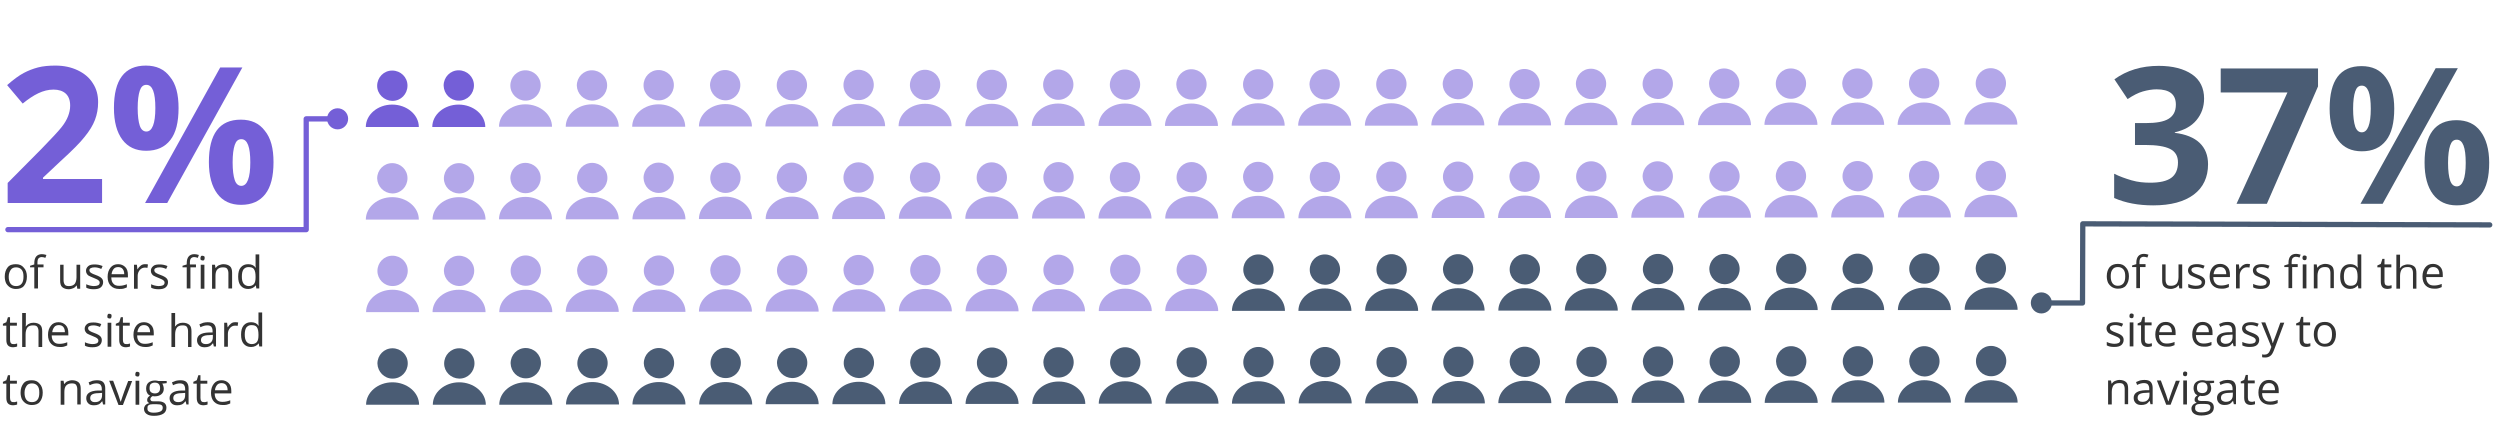 <?xml version="1.0" encoding="utf-8"?>
<!-- Generator: Adobe Illustrator 24.2.0, SVG Export Plug-In . SVG Version: 6.00 Build 0)  -->
<svg version="1.1" id="Layer_1" xmlns="http://www.w3.org/2000/svg" xmlns:xlink="http://www.w3.org/1999/xlink" x="0px" y="0px"
	 viewBox="0 0 947.9 167.4" style="enable-background:new 0 0 947.9 167.4;" xml:space="preserve">
<style type="text/css">
	.st0{fill:#745FD7;}
	.st1{fill:#4A5C74;}
	.st2{fill:#B3A7E9;}
	.st3{enable-background:new    ;}
	.st4{fill:#333333;}
	.st5{fill:none;stroke:#745FD7;stroke-width:2;stroke-linecap:round;stroke-linejoin:round;}
	.st6{fill:none;stroke:#4A5C74;stroke-width:2;stroke-linecap:round;stroke-linejoin:round;}
</style>
<g id="Group_4810" transform="translate(-282.597 -1202.331)">
	<g id="Group_4616" transform="translate(-166 375.184)">
		<circle id="Ellipse_143" class="st0" cx="576.6" cy="872.2" r="4"/>
	</g>
	<g id="Group_4617" transform="translate(-166 375.184)">
		<path id="Person-2" class="st0" d="M612.5,875.3c0-4.7,4.5-8.5,10-8.5s10.1,3.8,10.1,8.5L612.5,875.3z M616.8,859.6
			c0-3.2,2.5-5.8,5.7-5.8c3.2,0,5.8,2.5,5.8,5.7c0,3.2-2.5,5.8-5.7,5.8c0,0-0.1,0-0.1,0C619.4,865.3,616.9,862.8,616.8,859.6
			L616.8,859.6z"/>
		<path id="Person-2-2" class="st0" d="M587.3,875.3c0-4.7,4.5-8.5,10-8.5s10.1,3.8,10.1,8.5L587.3,875.3z M591.6,859.7
			c0-3.2,2.5-5.8,5.7-5.8s5.8,2.5,5.8,5.7c0,3.2-2.5,5.8-5.7,5.8c0,0-0.1,0-0.1,0C594.2,865.3,591.6,862.8,591.6,859.7L591.6,859.7z
			"/>
	</g>
	<path id="Person-2-3" class="st1" d="M749.7,1320.2c0-4.7,4.5-8.5,10-8.5c5.6,0,10.1,3.8,10.1,8.5L749.7,1320.2z M754,1304.6
		c0-3.2,2.5-5.8,5.7-5.8c3.2,0,5.8,2.5,5.8,5.7s-2.5,5.8-5.7,5.8c0,0-0.1,0-0.1,0C756.5,1310.3,754,1307.7,754,1304.6L754,1304.6z"
		/>
	<g id="Group_4618" transform="translate(-166 375.184)">
		<path id="Person-2-4" class="st2" d="M663.1,875.2c0-4.7,4.5-8.5,10-8.5s10.1,3.8,10.1,8.5L663.1,875.2z M667.3,859.6
			c0-3.2,2.5-5.8,5.7-5.8s5.8,2.5,5.8,5.7c0,3.2-2.5,5.8-5.7,5.8c0,0-0.1,0-0.1,0C669.9,865.2,667.4,862.7,667.3,859.6L667.3,859.6z
			"/>
		<path id="Person-2-5" class="st2" d="M637.8,875.2c0-4.7,4.5-8.5,10-8.5s10.1,3.8,10.1,8.5L637.8,875.2z M642.1,859.6
			c0-3.2,2.5-5.8,5.7-5.8s5.8,2.5,5.8,5.7c0,3.2-2.5,5.8-5.7,5.8c0,0-0.1,0-0.1,0C644.7,865.3,642.1,862.7,642.1,859.6L642.1,859.6z
			"/>
		<path id="Person-2-6" class="st2" d="M688.3,875.2c0-4.7,4.5-8.5,10-8.5s10.1,3.8,10.1,8.5L688.3,875.2z M692.6,859.5
			c0-3.2,2.5-5.8,5.7-5.8s5.8,2.5,5.8,5.7c0,3.2-2.5,5.8-5.7,5.8c0,0-0.1,0-0.1,0C695.2,865.2,692.6,862.7,692.6,859.5L692.6,859.5z
			"/>
		<path id="Person-2-7" class="st2" d="M789.3,875c0-4.7,4.5-8.5,10-8.5s10.1,3.8,10.1,8.5L789.3,875z M793.6,859.4
			c0-3.2,2.5-5.8,5.7-5.8c3.2,0,5.8,2.5,5.8,5.7c0,3.2-2.5,5.8-5.7,5.8c0,0-0.1,0-0.1,0C796.2,865,793.6,862.5,793.6,859.4z"/>
		<path id="Person-2-8" class="st2" d="M764.1,875c0-4.7,4.5-8.5,10-8.5s10.1,3.8,10.1,8.5L764.1,875z M768.4,859.4
			c0-3.2,2.5-5.8,5.7-5.8s5.8,2.5,5.8,5.7c0,3.2-2.5,5.8-5.7,5.8c0,0-0.1,0-0.1,0C770.9,865.1,768.4,862.6,768.4,859.4z"/>
		<path id="Person-2-9" class="st2" d="M738.8,875.1c0-4.7,4.5-8.5,10-8.5s10.1,3.8,10.1,8.5L738.8,875.1z M743.1,859.5
			c0-3.2,2.5-5.8,5.7-5.8s5.8,2.5,5.8,5.7c0,3.2-2.5,5.8-5.7,5.8c0,0-0.1,0-0.1,0C745.7,865.1,743.1,862.6,743.1,859.5L743.1,859.5z
			"/>
		<path id="Person-2-10" class="st2" d="M713.6,875.1c0-4.7,4.5-8.5,10-8.5s10.1,3.8,10.1,8.5L713.6,875.1z M717.8,859.5
			c0-3.2,2.5-5.8,5.7-5.8s5.8,2.5,5.8,5.7c0,3.2-2.5,5.8-5.7,5.8c0,0-0.1,0-0.1,0C720.4,865.1,717.9,862.6,717.8,859.5L717.8,859.5z
			"/>
		<path id="Person-2-11" class="st2" d="M814.6,875c0-4.7,4.5-8.5,10-8.5s10.1,3.8,10.1,8.5L814.6,875z M818.9,859.4
			c0-3.2,2.5-5.8,5.7-5.8s5.8,2.5,5.8,5.7c0,3.2-2.5,5.8-5.7,5.8c0,0-0.1,0-0.1,0C821.4,865,818.9,862.5,818.9,859.4z"/>
		<path id="Person-2-12" class="st2" d="M915.6,874.8c0-4.7,4.5-8.5,10-8.5s10.1,3.8,10.1,8.5L915.6,874.8z M919.9,859.2
			c0-3.2,2.5-5.8,5.7-5.8s5.8,2.5,5.8,5.7c0,3.2-2.5,5.8-5.7,5.8c0,0-0.1,0-0.1,0C922.4,864.8,919.9,862.3,919.9,859.2z"/>
		<path id="Person-2-13" class="st2" d="M890.3,874.9c0-4.7,4.5-8.5,10-8.5s10.1,3.8,10.1,8.5L890.3,874.9z M894.6,859.2
			c0-3.2,2.5-5.8,5.7-5.8s5.8,2.5,5.8,5.7c0,3.2-2.5,5.8-5.7,5.8c0,0-0.1,0-0.1,0C897.2,864.9,894.7,862.4,894.6,859.2z"/>
		<path id="Person-2-14" class="st2" d="M865.1,874.9c0-4.7,4.5-8.5,10-8.5s10.1,3.8,10.1,8.5L865.1,874.9z M869.4,859.3
			c0-3.2,2.5-5.8,5.7-5.8s5.8,2.5,5.8,5.7c0,3.2-2.5,5.8-5.7,5.8c0,0-0.1,0-0.1,0C871.9,864.9,869.4,862.4,869.4,859.3L869.4,859.3z
			"/>
		<path id="Person-2-15" class="st2" d="M839.8,874.9c0-4.7,4.5-8.5,10-8.5s10.1,3.8,10.1,8.5L839.8,874.9z M844.1,859.3
			c0-3.2,2.5-5.8,5.7-5.8s5.8,2.5,5.8,5.7c0,3.2-2.5,5.8-5.7,5.8c0,0-0.1,0-0.1,0C846.7,865,844.1,862.4,844.1,859.3z"/>
		<path id="Person-2-16" class="st2" d="M940.8,874.8c0-4.7,4.5-8.5,10-8.5s10.1,3.8,10.1,8.5L940.8,874.8z M945.1,859.2
			c0-3.2,2.5-5.8,5.7-5.8c3.2,0,5.8,2.5,5.8,5.7c0,3.2-2.5,5.8-5.7,5.8c0,0-0.1,0-0.1,0C947.7,864.8,945.2,862.3,945.1,859.2
			L945.1,859.2z"/>
		<path id="Person-2-17" class="st2" d="M1041.8,874.6c0-4.7,4.5-8.5,10-8.5s10.1,3.8,10.1,8.5L1041.8,874.6z M1046.1,859
			c0-3.2,2.5-5.8,5.7-5.8s5.8,2.5,5.8,5.7c0,3.2-2.5,5.8-5.7,5.8c0,0-0.1,0-0.1,0C1048.7,864.7,1046.2,862.1,1046.1,859z"/>
		<path id="Person-2-18" class="st2" d="M1016.6,874.7c0-4.7,4.5-8.5,10-8.5s10.1,3.8,10.1,8.5L1016.6,874.7z M1020.9,859.1
			c0-3.2,2.5-5.8,5.7-5.8c3.2,0,5.8,2.5,5.8,5.7c0,3.2-2.5,5.8-5.7,5.8c0,0-0.1,0-0.1,0C1023.4,864.7,1020.9,862.2,1020.9,859.1z"/>
		<path id="Person-2-19" class="st2" d="M991.3,874.7c0-4.7,4.5-8.5,10-8.5s10.1,3.8,10.1,8.5L991.3,874.7z M995.6,859.1
			c0-3.2,2.5-5.8,5.7-5.8s5.8,2.5,5.8,5.7c0,3.2-2.5,5.8-5.7,5.8c0,0-0.1,0-0.1,0C998.2,864.7,995.7,862.2,995.6,859.1L995.6,859.1z
			"/>
		<path id="Person-2-20" class="st2" d="M966.1,874.8c0-4.7,4.5-8.5,10-8.5s10.1,3.8,10.1,8.5L966.1,874.8z M970.4,859.1
			c0-3.2,2.5-5.8,5.7-5.8s5.8,2.5,5.8,5.7c0,3.2-2.5,5.8-5.7,5.8c0,0-0.1,0-0.1,0C972.9,864.8,970.4,862.3,970.4,859.1z"/>
		<path id="Person-2-21" class="st2" d="M1067.1,874.6c0-4.7,4.5-8.5,10-8.5s10.1,3.8,10.1,8.5L1067.1,874.6z M1071.4,859
			c0-3.2,2.5-5.8,5.7-5.8s5.8,2.5,5.8,5.7c0,3.2-2.5,5.8-5.7,5.8c0,0-0.1,0-0.1,0C1074,864.6,1071.4,862.1,1071.4,859L1071.4,859z"
			/>
		<path id="Person-2-22" class="st2" d="M1168.1,874.5c0-4.7,4.5-8.5,10-8.5s10.1,3.8,10.1,8.5L1168.1,874.5z M1172.4,858.8
			c0-3.2,2.5-5.8,5.7-5.8s5.8,2.5,5.8,5.7c0,3.2-2.5,5.8-5.7,5.8c0,0-0.1,0-0.1,0C1175,864.5,1172.4,862,1172.4,858.8L1172.4,858.8z
			"/>
		<path id="Person-2-23" class="st2" d="M1142.9,874.5c0-4.7,4.5-8.5,10-8.5s10.1,3.8,10.1,8.5L1142.9,874.5z M1147.1,858.9
			c0-3.2,2.5-5.8,5.7-5.8s5.8,2.5,5.8,5.7c0,3.2-2.5,5.8-5.7,5.8c0,0-0.1,0-0.1,0C1149.7,864.5,1147.2,862,1147.1,858.9
			L1147.1,858.9z"/>
		<path id="Person-2-24" class="st2" d="M1117.6,874.5c0-4.7,4.5-8.5,10-8.5s10.1,3.8,10.1,8.5L1117.6,874.5z M1121.9,858.9
			c0-3.2,2.5-5.8,5.7-5.8c3.2,0,5.8,2.5,5.8,5.7c0,3.2-2.5,5.8-5.7,5.8c0,0-0.1,0-0.1,0C1124.5,864.6,1121.9,862,1121.9,858.9
			L1121.9,858.9z"/>
		<path id="Person-2-25" class="st2" d="M1092.4,874.6c0-4.7,4.5-8.5,10-8.5s10.1,3.8,10.1,8.5L1092.4,874.6z M1096.6,858.9
			c0-3.2,2.5-5.8,5.7-5.8s5.8,2.5,5.8,5.7c0,3.2-2.5,5.8-5.7,5.8c0,0-0.1,0-0.1,0C1099.2,864.6,1096.7,862.1,1096.6,858.9
			L1096.6,858.9z"/>
		<path id="Person-2-26" class="st2" d="M1193.4,874.4c0-4.7,4.5-8.5,10-8.5s10.1,3.8,10.1,8.5L1193.4,874.4z M1197.7,858.8
			c0-3.2,2.5-5.8,5.7-5.8s5.8,2.5,5.8,5.7c0,3.2-2.5,5.8-5.7,5.8c0,0-0.1,0-0.1,0C1200.2,864.4,1197.7,861.9,1197.7,858.8
			L1197.7,858.8z"/>
		<path id="Person-2-27" class="st2" d="M663.1,910.3c0-4.7,4.5-8.5,10-8.5s10.1,3.8,10.1,8.5L663.1,910.3z M667.4,894.7
			c0-3.2,2.5-5.8,5.7-5.8s5.8,2.5,5.8,5.7c0,3.2-2.5,5.8-5.7,5.8c0,0-0.1,0-0.1,0C670,900.3,667.4,897.8,667.4,894.7L667.4,894.7z"
			/>
		<path id="Person-2-28" class="st2" d="M637.8,910.3c0-4.7,4.5-8.5,10-8.5s10.1,3.8,10.1,8.5L637.8,910.3z M642.1,894.7
			c0-3.2,2.5-5.8,5.7-5.8s5.8,2.5,5.8,5.7c0,3.2-2.5,5.8-5.7,5.8c0,0-0.1,0-0.1,0C644.7,900.4,642.2,897.8,642.1,894.7L642.1,894.7z
			"/>
		<path id="Person-2-29" class="st2" d="M612.6,910.4c0-4.7,4.5-8.5,10-8.5s10.1,3.8,10.1,8.5L612.6,910.4z M616.9,894.8
			c0-3.2,2.5-5.8,5.7-5.8s5.8,2.5,5.8,5.7c0,3.2-2.5,5.8-5.7,5.8c0,0-0.1,0-0.1,0C619.4,900.4,616.9,897.9,616.9,894.8L616.9,894.8z
			"/>
		<path id="Person-2-30" class="st2" d="M587.3,910.4c0-4.7,4.5-8.5,10-8.5s10.1,3.8,10.1,8.5L587.3,910.4z M591.6,894.8
			c0-3.2,2.5-5.8,5.7-5.8s5.8,2.5,5.8,5.7c0,3.2-2.5,5.8-5.7,5.8c0,0-0.1,0-0.1,0C594.2,900.4,591.7,897.9,591.6,894.8L591.6,894.8z
			"/>
		<path id="Person-2-31" class="st2" d="M688.4,910.3c0-4.7,4.5-8.5,10-8.5s10.1,3.8,10.1,8.5L688.4,910.3z M692.6,894.6
			c0-3.2,2.5-5.8,5.7-5.8s5.8,2.5,5.8,5.7c0,3.2-2.5,5.8-5.7,5.8c0,0-0.1,0-0.1,0C695.2,900.3,692.7,897.8,692.6,894.6z"/>
		<path id="Person-2-32" class="st2" d="M789.4,910.1c0-4.7,4.5-8.5,10-8.5s10.1,3.8,10.1,8.5L789.4,910.1z M793.6,894.5
			c0-3.2,2.5-5.8,5.7-5.8c3.2,0,5.8,2.5,5.8,5.7c0,3.2-2.5,5.8-5.7,5.8c0,0-0.1,0-0.1,0C796.2,900.1,793.7,897.6,793.6,894.5
			L793.6,894.5z"/>
		<path id="Person-2-33" class="st2" d="M764.1,910.2c0-4.7,4.5-8.5,10-8.5s10.1,3.8,10.1,8.5L764.1,910.2z M768.4,894.5
			c0-3.2,2.5-5.8,5.7-5.8s5.8,2.5,5.8,5.7c0,3.2-2.5,5.8-5.7,5.8c0,0-0.1,0-0.1,0C771,900.2,768.4,897.7,768.4,894.5L768.4,894.5z"
			/>
		<path id="Person-2-34" class="st2" d="M738.9,910.2c0-4.7,4.5-8.5,10-8.5s10.1,3.8,10.1,8.5L738.9,910.2z M743.1,894.6
			c0-3.2,2.5-5.8,5.7-5.8s5.8,2.5,5.8,5.7c0,3.2-2.5,5.8-5.7,5.8c0,0-0.1,0-0.1,0C745.7,900.2,743.2,897.7,743.1,894.6L743.1,894.6z
			"/>
		<path id="Person-2-35" class="st2" d="M713.6,910.2c0-4.7,4.5-8.5,10-8.5s10.1,3.8,10.1,8.5L713.6,910.2z M717.9,894.6
			c0-3.2,2.5-5.8,5.7-5.8s5.8,2.5,5.8,5.7c0,3.2-2.5,5.8-5.7,5.8c0,0-0.1,0-0.1,0C720.5,900.3,717.9,897.7,717.9,894.6L717.9,894.6z
			"/>
		<path id="Person-2-36" class="st2" d="M814.6,910.1c0-4.7,4.5-8.5,10-8.5s10.1,3.8,10.1,8.5L814.6,910.1z M818.9,894.5
			c0-3.2,2.5-5.8,5.7-5.8s5.8,2.5,5.8,5.7c0,3.2-2.5,5.8-5.7,5.8c0,0-0.1,0-0.1,0C821.5,900.1,818.9,897.6,818.9,894.5L818.9,894.5z
			"/>
		<path id="Person-2-37" class="st2" d="M915.6,909.9c0-4.7,4.5-8.5,10-8.5s10.1,3.8,10.1,8.5L915.6,909.9z M919.9,894.3
			c0-3.2,2.5-5.8,5.7-5.8s5.8,2.5,5.8,5.7c0,3.2-2.5,5.8-5.7,5.8c0,0-0.1,0-0.1,0C922.5,900,920,897.4,919.9,894.3z"/>
		<path id="Person-2-38" class="st2" d="M890.4,910c0-4.7,4.5-8.5,10-8.5s10.1,3.8,10.1,8.5L890.4,910z M894.7,894.4
			c0-3.2,2.5-5.8,5.7-5.8s5.8,2.5,5.8,5.7c0,3.2-2.5,5.8-5.7,5.8c0,0-0.1,0-0.1,0C897.2,900,894.7,897.5,894.7,894.4L894.7,894.4z"
			/>
		<path id="Person-2-39" class="st2" d="M865.1,910c0-4.7,4.5-8.5,10-8.5s10.1,3.8,10.1,8.5L865.1,910z M869.4,894.4
			c0-3.2,2.5-5.8,5.7-5.8s5.8,2.5,5.8,5.7c0,3.2-2.5,5.8-5.7,5.8c0,0-0.1,0-0.1,0C872,900,869.4,897.5,869.4,894.4z"/>
		<path id="Person-2-40" class="st2" d="M839.9,910c0-4.7,4.5-8.5,10-8.5s10.1,3.8,10.1,8.5L839.9,910z M844.2,894.4
			c0-3.2,2.5-5.8,5.7-5.8s5.8,2.5,5.8,5.7c0,3.2-2.5,5.8-5.7,5.8c0,0-0.1,0-0.1,0C846.7,900.1,844.2,897.6,844.2,894.4z"/>
		<path id="Person-2-41" class="st2" d="M940.9,909.9c0-4.7,4.5-8.5,10-8.5s10.1,3.8,10.1,8.5L940.9,909.9z M945.2,894.3
			c0-3.2,2.5-5.8,5.7-5.8s5.8,2.5,5.8,5.7c0,3.2-2.5,5.8-5.7,5.8c0,0-0.1,0-0.1,0C947.7,899.9,945.2,897.4,945.2,894.3L945.2,894.3z
			"/>
		<path id="Person-2-42" class="st2" d="M1041.9,909.8c0-4.7,4.5-8.5,10-8.5s10.1,3.8,10.1,8.5L1041.9,909.8z M1046.2,894.1
			c0-3.2,2.5-5.8,5.7-5.8s5.8,2.5,5.8,5.7c0,3.2-2.5,5.8-5.7,5.8c0,0-0.1,0-0.1,0C1048.7,899.8,1046.2,897.3,1046.2,894.1z"/>
		<path id="Person-2-43" class="st2" d="M1016.6,909.8c0-4.7,4.5-8.5,10-8.5c5.6,0,10.1,3.8,10.1,8.5L1016.6,909.8z M1020.9,894.2
			c0-3.2,2.5-5.8,5.7-5.8c3.2,0,5.8,2.5,5.8,5.7c0,3.2-2.5,5.8-5.7,5.8c0,0-0.1,0-0.1,0C1023.5,899.8,1021,897.3,1020.9,894.2z"/>
		<path id="Person-2-44" class="st2" d="M991.4,909.8c0-4.7,4.5-8.5,10-8.5s10.1,3.8,10.1,8.5L991.4,909.8z M995.7,894.2
			c0-3.2,2.5-5.8,5.7-5.8s5.8,2.5,5.8,5.7c0,3.2-2.5,5.8-5.7,5.8c0,0-0.1,0-0.1,0C998.2,899.9,995.7,897.3,995.7,894.2z"/>
		<path id="Person-2-45" class="st2" d="M966.1,909.9c0-4.7,4.5-8.5,10-8.5s10.1,3.8,10.1,8.5L966.1,909.9z M970.4,894.2
			c0-3.2,2.5-5.8,5.7-5.8s5.8,2.5,5.8,5.7c0,3.2-2.5,5.8-5.7,5.8c0,0-0.1,0-0.1,0C973,899.9,970.5,897.4,970.4,894.2z"/>
		<path id="Person-2-46" class="st2" d="M1067.1,909.7c0-4.7,4.5-8.5,10-8.5s10.1,3.8,10.1,8.5L1067.1,909.7z M1071.4,894.1
			c0-3.2,2.5-5.8,5.7-5.8s5.8,2.5,5.8,5.7c0,3.2-2.5,5.8-5.7,5.8c0,0-0.1,0-0.1,0C1074,899.7,1071.5,897.2,1071.4,894.1
			L1071.4,894.1z"/>
		<path id="Person-2-47" class="st2" d="M1168.2,909.6c0-4.7,4.5-8.5,10-8.5s10.1,3.8,10.1,8.5L1168.2,909.6z M1172.4,893.9
			c0-3.2,2.5-5.8,5.7-5.8s5.8,2.5,5.8,5.7c0,3.2-2.5,5.8-5.7,5.8c0,0-0.1,0-0.1,0C1175,899.6,1172.5,897.1,1172.4,893.9z"/>
		<path id="Person-2-48" class="st2" d="M1142.9,909.6c0-4.7,4.5-8.5,10-8.5s10.1,3.8,10.1,8.5L1142.9,909.6z M1147.2,894
			c0-3.2,2.5-5.8,5.7-5.8s5.8,2.5,5.8,5.7c0,3.2-2.5,5.8-5.7,5.8c0,0-0.1,0-0.1,0C1149.8,899.6,1147.2,897.1,1147.2,894L1147.2,894z
			"/>
		<path id="Person-2-49" class="st2" d="M1117.7,909.6c0-4.7,4.5-8.5,10-8.5s10.1,3.8,10.1,8.5L1117.7,909.6z M1121.9,894
			c0-3.2,2.5-5.8,5.7-5.8c3.2,0,5.8,2.5,5.8,5.7c0,3.2-2.5,5.8-5.7,5.8c0,0-0.1,0-0.1,0C1124.5,899.7,1122,897.1,1121.9,894
			L1121.9,894z"/>
		<path id="Person-2-50" class="st2" d="M1092.4,909.7c0-4.7,4.5-8.5,10-8.5s10.1,3.8,10.1,8.5L1092.4,909.7z M1096.7,894.1
			c0-3.2,2.5-5.8,5.7-5.8s5.8,2.5,5.8,5.7c0,3.2-2.5,5.8-5.7,5.8c0,0-0.1,0-0.1,0C1099.3,899.7,1096.7,897.2,1096.7,894.1
			L1096.7,894.1z"/>
		<path id="Person-2-51" class="st2" d="M1193.4,909.5c0-4.7,4.5-8.5,10-8.5s10.1,3.8,10.1,8.5L1193.4,909.5z M1197.7,893.9
			c0-3.2,2.5-5.8,5.7-5.8s5.8,2.5,5.8,5.7c0,3.2-2.5,5.8-5.7,5.8c0,0-0.1,0-0.1,0C1200.3,899.6,1197.7,897,1197.7,893.9z"/>
		<path id="Person-2-52" class="st2" d="M663.1,945.4c0-4.7,4.5-8.5,10-8.5s10.1,3.8,10.1,8.5L663.1,945.4z M667.4,929.8
			c0-3.2,2.5-5.8,5.7-5.8s5.8,2.5,5.8,5.7c0,3.2-2.5,5.8-5.7,5.8c0,0-0.1,0-0.1,0C670,935.4,667.5,932.9,667.4,929.8L667.4,929.8z"
			/>
		<path id="Person-2-53" class="st2" d="M637.9,945.5c0-4.7,4.5-8.5,10-8.5s10.1,3.8,10.1,8.5L637.9,945.5z M642.2,929.8
			c0-3.2,2.5-5.8,5.7-5.8s5.8,2.5,5.8,5.7c0,3.2-2.5,5.8-5.7,5.8c0,0-0.1,0-0.1,0C644.7,935.5,642.2,933,642.2,929.8z"/>
		<path id="Person-2-54" class="st2" d="M612.6,945.5c0-4.7,4.5-8.5,10-8.5s10.1,3.8,10.1,8.5L612.6,945.5z M616.9,929.9
			c0-3.2,2.5-5.8,5.7-5.8s5.8,2.5,5.8,5.7c0,3.2-2.5,5.8-5.7,5.8c0,0-0.1,0-0.1,0C619.5,935.5,617,933,616.9,929.9L616.9,929.9z"/>
		<path id="Person-2-55" class="st2" d="M587.4,945.5c0-4.7,4.5-8.5,10-8.5s10.1,3.8,10.1,8.5L587.4,945.5z M591.7,929.9
			c0-3.2,2.5-5.8,5.7-5.8s5.8,2.5,5.8,5.7c0,3.2-2.5,5.8-5.7,5.8c0,0-0.1,0-0.1,0C594.2,935.6,591.7,933,591.7,929.9z"/>
		<path id="Person-2-56" class="st2" d="M688.4,945.4c0-4.7,4.5-8.5,10-8.5s10.1,3.8,10.1,8.5L688.4,945.4z M692.7,929.8
			c0-3.2,2.5-5.8,5.7-5.8s5.8,2.5,5.8,5.7c0,3.2-2.5,5.8-5.7,5.8c0,0-0.1,0-0.1,0C695.3,935.4,692.7,932.9,692.7,929.8L692.7,929.8z
			"/>
		<path id="Person-2-57" class="st2" d="M789.4,945.2c0-4.7,4.5-8.5,10-8.5s10.1,3.8,10.1,8.5L789.4,945.2z M793.7,929.6
			c0-3.2,2.5-5.8,5.7-5.8c3.2,0,5.8,2.5,5.8,5.7c0,3.2-2.5,5.8-5.7,5.8c0,0-0.1,0-0.1,0C796.3,935.3,793.7,932.7,793.7,929.6z"/>
		<path id="Person-2-58" class="st2" d="M764.2,945.3c0-4.7,4.5-8.5,10-8.5s10.1,3.8,10.1,8.5L764.2,945.3z M768.4,929.6
			c0-3.2,2.5-5.8,5.7-5.8s5.8,2.5,5.8,5.7c0,3.2-2.5,5.8-5.7,5.8c0,0-0.1,0-0.1,0C771,935.3,768.5,932.8,768.4,929.6z"/>
		<path id="Person-2-59" class="st2" d="M738.9,945.3c0-4.7,4.5-8.5,10-8.5s10.1,3.8,10.1,8.5L738.9,945.3z M743.2,929.7
			c0-3.2,2.5-5.8,5.7-5.8s5.8,2.5,5.8,5.7c0,3.2-2.5,5.8-5.7,5.8c0,0-0.1,0-0.1,0C745.8,935.3,743.2,932.8,743.2,929.7L743.2,929.7z
			"/>
		<path id="Person-2-60" class="st2" d="M713.6,945.3c0-4.7,4.5-8.5,10-8.5s10.1,3.8,10.1,8.5L713.6,945.3z M717.9,929.7
			c0-3.2,2.5-5.8,5.7-5.8s5.8,2.5,5.8,5.7c0,3.2-2.5,5.8-5.7,5.8c0,0-0.1,0-0.1,0C720.5,935.4,718,932.8,717.9,929.7L717.9,929.7z"
			/>
		<path id="Person-2-61" class="st2" d="M814.7,945.2c0-4.7,4.5-8.5,10-8.5s10.1,3.8,10.1,8.5L814.7,945.2z M818.9,929.6
			c0-3.2,2.5-5.8,5.7-5.8s5.8,2.5,5.8,5.7c0,3.2-2.5,5.8-5.7,5.8c0,0-0.1,0-0.1,0C821.5,935.2,819,932.7,818.9,929.6L818.9,929.6z"
			/>
		<path id="Person-2-62" class="st2" d="M890.4,945.1c0-4.7,4.5-8.5,10-8.5s10.1,3.8,10.1,8.5L890.4,945.1z M894.7,929.5
			c0-3.2,2.5-5.8,5.7-5.8s5.8,2.5,5.8,5.7c0,3.2-2.5,5.8-5.7,5.8c0,0-0.1,0-0.1,0C897.3,935.1,894.7,932.6,894.7,929.5L894.7,929.5z
			"/>
		<path id="Person-2-63" class="st2" d="M865.2,945.1c0-4.7,4.5-8.5,10-8.5s10.1,3.8,10.1,8.5L865.2,945.1z M869.5,929.5
			c0-3.2,2.5-5.8,5.7-5.8s5.8,2.5,5.8,5.7c0,3.2-2.5,5.8-5.7,5.8c0,0-0.1,0-0.1,0C872,935.1,869.5,932.6,869.5,929.5L869.5,929.5z"
			/>
		<path id="Person-2-64" class="st2" d="M839.9,945.2c0-4.7,4.5-8.5,10-8.5s10.1,3.8,10.1,8.5L839.9,945.2z M844.2,929.5
			c0-3.2,2.5-5.8,5.7-5.8s5.8,2.5,5.8,5.7c0,3.2-2.5,5.8-5.7,5.8c0,0-0.1,0-0.1,0C846.8,935.2,844.2,932.7,844.2,929.5L844.2,929.5z
			"/>
	</g>
	<path id="Person-2-65" class="st1" d="M774.9,1320.2c0-4.7,4.5-8.5,10-8.5s10.1,3.8,10.1,8.5L774.9,1320.2z M779.2,1304.6
		c0-3.2,2.5-5.8,5.7-5.8c3.2,0,5.8,2.5,5.8,5.7s-2.5,5.8-5.7,5.8c0,0-0.1,0-0.1,0C781.8,1310.2,779.2,1307.7,779.2,1304.6z"/>
	<path id="Person-2-66" class="st1" d="M875.9,1320.1c0-4.7,4.5-8.5,10-8.5c5.6,0,10.1,3.8,10.1,8.5L875.9,1320.1z M880.2,1304.4
		c0-3.2,2.5-5.8,5.7-5.8c3.2,0,5.8,2.5,5.8,5.7c0,3.2-2.5,5.8-5.7,5.8c0,0-0.1,0-0.1,0C882.8,1310.1,880.3,1307.6,880.2,1304.4
		L880.2,1304.4z"/>
	<path id="Person-2-67" class="st1" d="M850.7,1320.1c0-4.7,4.5-8.5,10-8.5c5.6,0,10.1,3.8,10.1,8.5L850.7,1320.1z M855,1304.5
		c0-3.2,2.5-5.8,5.7-5.8c3.2,0,5.8,2.5,5.8,5.7c0,3.2-2.5,5.8-5.7,5.8c0,0-0.1,0-0.1,0C857.5,1310.1,855,1307.6,855,1304.5
		L855,1304.5z"/>
	<path id="Person-2-68" class="st1" d="M825.4,1320.1c0-4.7,4.5-8.5,10-8.5c5.6,0,10.1,3.8,10.1,8.5L825.4,1320.1z M829.7,1304.5
		c0-3.2,2.5-5.8,5.7-5.8c3.2,0,5.8,2.5,5.8,5.7s-2.5,5.8-5.7,5.8c0,0-0.1,0-0.1,0C832.3,1310.1,829.8,1307.6,829.7,1304.5z"/>
	<path id="Person-2-69" class="st1" d="M800.2,1320.2c0-4.7,4.5-8.5,10-8.5c5.6,0,10.1,3.8,10.1,8.5L800.2,1320.2z M804.5,1304.5
		c0-3.2,2.5-5.8,5.7-5.8c3.2,0,5.8,2.5,5.8,5.7s-2.5,5.8-5.7,5.8c0,0-0.1,0-0.1,0C807,1310.2,804.5,1307.7,804.5,1304.5z"/>
	<path id="Person-2-70" class="st1" d="M901.2,1320c0-4.7,4.5-8.5,10-8.5c5.6,0,10.1,3.8,10.1,8.5L901.2,1320z M905.5,1304.4
		c0-3.2,2.5-5.8,5.7-5.8c3.2,0,5.8,2.5,5.8,5.7c0,3.2-2.5,5.8-5.7,5.8c0,0-0.1,0-0.1,0C908,1310,905.5,1307.5,905.5,1304.4z"/>
	<path id="Person-2-71" class="st1" d="M1002.2,1319.9c0-4.7,4.5-8.5,10-8.5c5.6,0,10.1,3.8,10.1,8.5L1002.2,1319.9z M1006.5,1304.2
		c0-3.2,2.5-5.8,5.7-5.8c3.2,0,5.8,2.5,5.8,5.7c0,3.2-2.5,5.8-5.7,5.8c0,0-0.1,0-0.1,0C1009.1,1309.9,1006.5,1307.4,1006.5,1304.2
		L1006.5,1304.2z"/>
	<path id="Person-2-72" class="st1" d="M976.9,1319.9c0-4.7,4.5-8.5,10-8.5c5.6,0,10.1,3.8,10.1,8.5L976.9,1319.9z M981.2,1304.3
		c0-3.2,2.5-5.8,5.7-5.8c3.2,0,5.8,2.5,5.8,5.7c0,3.2-2.5,5.8-5.7,5.8c0,0-0.1,0-0.1,0C983.8,1309.9,981.3,1307.4,981.2,1304.3
		L981.2,1304.3z"/>
	<path id="Person-2-73" class="st1" d="M951.7,1319.9c0-4.7,4.5-8.5,10-8.5c5.6,0,10.1,3.8,10.1,8.5L951.7,1319.9z M956,1304.3
		c0-3.2,2.5-5.8,5.7-5.8c3.2,0,5.8,2.5,5.8,5.7c0,3.2-2.5,5.8-5.7,5.8c0,0-0.1,0-0.1,0C958.5,1310,956,1307.4,956,1304.3z"/>
	<path id="Person-2-74" class="st1" d="M926.4,1320c0-4.7,4.5-8.5,10-8.5c5.6,0,10.1,3.8,10.1,8.5L926.4,1320z M930.7,1304.4
		c0-3.2,2.5-5.8,5.7-5.8c3.2,0,5.8,2.5,5.8,5.7c0,3.2-2.5,5.8-5.7,5.8c0,0-0.1,0-0.1,0C933.3,1310,930.8,1307.5,930.7,1304.4
		L930.7,1304.4z"/>
	<path id="Person-2-75" class="st1" d="M1027.5,1319.8c0-4.7,4.5-8.5,10-8.5c5.6,0,10.1,3.8,10.1,8.5L1027.5,1319.8z M1031.7,1304.2
		c0-3.2,2.5-5.8,5.7-5.8c3.2,0,5.8,2.5,5.8,5.7c0,3.2-2.5,5.8-5.7,5.8c0,0-0.1,0-0.1,0C1034.3,1309.9,1031.8,1307.3,1031.7,1304.2z"
		/>
	<g id="Group_4619" transform="translate(-166 375.184)">
		<path id="Person-2-76" class="st1" d="M663.2,980.5c0-4.7,4.5-8.5,10-8.5s10.1,3.8,10.1,8.5L663.2,980.5z M667.5,964.9
			c0-3.2,2.5-5.8,5.7-5.8s5.8,2.5,5.8,5.7c0,3.2-2.5,5.8-5.7,5.8c0,0-0.1,0-0.1,0C670,970.6,667.5,968,667.5,964.9z"/>
		<path id="Person-2-77" class="st1" d="M637.9,980.6c0-4.7,4.5-8.5,10-8.5s10.1,3.8,10.1,8.5L637.9,980.6z M642.2,964.9
			c0-3.2,2.5-5.8,5.7-5.8c3.2,0,5.8,2.5,5.8,5.7c0,3.2-2.5,5.8-5.7,5.8c0,0-0.1,0-0.1,0C644.8,970.6,642.3,968.1,642.2,964.9
			L642.2,964.9z"/>
		<path id="Person-2-78" class="st1" d="M612.7,980.6c0-4.7,4.5-8.5,10-8.5s10.1,3.8,10.1,8.5L612.7,980.6z M617,965
			c0-3.2,2.5-5.8,5.7-5.8s5.8,2.5,5.8,5.7c0,3.2-2.5,5.8-5.7,5.8c0,0-0.1,0-0.1,0C619.5,970.6,617,968.1,617,965L617,965z"/>
		<path id="Person-2-79" class="st1" d="M587.4,980.6c0-4.7,4.5-8.5,10-8.5s10.1,3.8,10.1,8.5L587.4,980.6z M591.7,965
			c0-3.2,2.5-5.8,5.7-5.8s5.8,2.5,5.8,5.7c0,3.2-2.5,5.8-5.7,5.8c0,0-0.1,0-0.1,0C594.3,970.7,591.8,968.1,591.7,965z"/>
		<path id="Person-2-80" class="st1" d="M688.4,980.5c0-4.7,4.5-8.5,10-8.5s10.1,3.8,10.1,8.5L688.4,980.5z M692.7,964.9
			c0-3.2,2.5-5.8,5.7-5.8s5.8,2.5,5.8,5.7c0,3.2-2.5,5.8-5.7,5.8c0,0-0.1,0-0.1,0C695.3,970.5,692.8,968,692.7,964.9z"/>
		<path id="Person-2-81" class="st1" d="M789.5,980.3c0-4.7,4.5-8.5,10-8.5s10.1,3.8,10.1,8.5L789.5,980.3z M793.7,964.7
			c0-3.2,2.5-5.8,5.7-5.8c3.2,0,5.8,2.5,5.8,5.7c0,3.2-2.5,5.8-5.7,5.8c0,0-0.1,0-0.1,0C796.3,970.4,793.8,967.8,793.7,964.7
			L793.7,964.7z"/>
		<path id="Person-2-82" class="st1" d="M764.2,980.4c0-4.7,4.5-8.5,10-8.5s10.1,3.8,10.1,8.5L764.2,980.4z M768.5,964.8
			c0-3.2,2.5-5.8,5.7-5.8s5.8,2.5,5.8,5.7c0,3.2-2.5,5.8-5.7,5.8c0,0-0.1,0-0.1,0C771.1,970.4,768.5,967.9,768.5,964.8L768.5,964.8z
			"/>
		<path id="Person-2-83" class="st1" d="M738.9,980.4c0-4.7,4.5-8.5,10-8.5s10.1,3.8,10.1,8.5L738.9,980.4z M743.2,964.8
			c0-3.2,2.5-5.8,5.7-5.8s5.8,2.5,5.8,5.7c0,3.2-2.5,5.8-5.7,5.8c0,0-0.1,0-0.1,0C745.8,970.4,743.3,967.9,743.2,964.8L743.2,964.8z
			"/>
		<path id="Person-2-84" class="st1" d="M713.7,980.5c0-4.7,4.5-8.5,10-8.5s10.1,3.8,10.1,8.5L713.7,980.5z M718,964.8
			c0-3.2,2.5-5.8,5.7-5.8s5.8,2.5,5.8,5.7c0,3.2-2.5,5.8-5.7,5.8c0,0-0.1,0-0.1,0C720.5,970.5,718,968,718,964.8z"/>
		<path id="Person-2-85" class="st1" d="M814.7,980.3c0-4.7,4.5-8.5,10-8.5s10.1,3.8,10.1,8.5L814.7,980.3z M819,964.7
			c0-3.2,2.5-5.8,5.7-5.8s5.8,2.5,5.8,5.7c0,3.2-2.5,5.8-5.7,5.8c0,0-0.1,0-0.1,0C821.6,970.3,819,967.8,819,964.7L819,964.7z"/>
		<path id="Person-2-86" class="st1" d="M915.7,980.2c0-4.7,4.5-8.5,10-8.5s10.1,3.8,10.1,8.5L915.7,980.2z M920,964.5
			c0-3.2,2.5-5.8,5.7-5.8s5.8,2.5,5.8,5.7c0,3.2-2.5,5.8-5.7,5.8c0,0-0.1,0-0.1,0C922.6,970.2,920,967.7,920,964.5z"/>
		<path id="Person-2-87" class="st1" d="M890.5,980.2c0-4.7,4.5-8.5,10-8.5s10.1,3.8,10.1,8.5L890.5,980.2z M894.7,964.6
			c0-3.2,2.5-5.8,5.7-5.8s5.8,2.5,5.8,5.7c0,3.2-2.5,5.8-5.7,5.8c0,0-0.1,0-0.1,0C897.3,970.2,894.8,967.7,894.7,964.6L894.7,964.6z
			"/>
		<path id="Person-2-88" class="st1" d="M865.2,980.2c0-4.7,4.5-8.5,10-8.5s10.1,3.8,10.1,8.5L865.2,980.2z M869.5,964.6
			c0-3.2,2.5-5.8,5.7-5.8s5.8,2.5,5.8,5.7c0,3.2-2.5,5.8-5.7,5.8c0,0-0.1,0-0.1,0C872.1,970.3,869.5,967.7,869.5,964.6L869.5,964.6z
			"/>
		<path id="Person-2-89" class="st1" d="M840,980.3c0-4.7,4.5-8.5,10-8.5s10.1,3.8,10.1,8.5L840,980.3z M844.2,964.6
			c0-3.2,2.5-5.8,5.7-5.8s5.8,2.5,5.8,5.7c0,3.2-2.5,5.8-5.7,5.8c0,0-0.1,0-0.1,0C846.8,970.3,844.3,967.8,844.2,964.6L844.2,964.6z
			"/>
		<path id="Person-2-90" class="st1" d="M941,980.1c0-4.7,4.5-8.5,10-8.5s10.1,3.8,10.1,8.5L941,980.1z M945.3,964.5
			c0-3.2,2.5-5.8,5.7-5.8s5.8,2.5,5.8,5.7c0,3.2-2.5,5.8-5.7,5.8c0,0-0.1,0-0.1,0C947.8,970.1,945.3,967.6,945.3,964.5L945.3,964.5z
			"/>
		<path id="Person-2-91" class="st1" d="M1042,980c0-4.7,4.5-8.5,10-8.5s10.1,3.8,10.1,8.5L1042,980z M1046.3,964.4
			c0-3.2,2.5-5.8,5.7-5.8s5.8,2.5,5.8,5.7c0,3.2-2.5,5.8-5.7,5.8c0,0-0.1,0-0.1,0C1048.8,970,1046.3,967.5,1046.3,964.4z"/>
		<path id="Person-2-92" class="st1" d="M1016.7,980c0-4.7,4.5-8.5,10-8.5c5.6,0,10.1,3.8,10.1,8.5L1016.7,980z M1021,964.4
			c0-3.2,2.5-5.8,5.7-5.8c3.2,0,5.8,2.5,5.8,5.7c0,3.2-2.5,5.8-5.7,5.8c0,0-0.1,0-0.1,0C1023.6,970,1021.1,967.5,1021,964.4
			L1021,964.4z"/>
		<path id="Person-2-93" class="st1" d="M991.5,980.1c0-4.7,4.5-8.5,10-8.5s10.1,3.8,10.1,8.5L991.5,980.1z M995.8,964.4
			c0-3.2,2.5-5.8,5.7-5.8s5.8,2.5,5.8,5.7c0,3.2-2.5,5.8-5.7,5.8c0,0-0.1,0-0.1,0C998.3,970.1,995.8,967.6,995.8,964.4z"/>
		<path id="Person-2-94" class="st1" d="M966.2,980.1c0-4.7,4.5-8.5,10-8.5s10.1,3.8,10.1,8.5L966.2,980.1z M970.5,964.5
			c0-3.2,2.5-5.8,5.7-5.8c3.2,0,5.8,2.5,5.8,5.7c0,3.2-2.5,5.8-5.7,5.8c0,0-0.1,0-0.1,0C973.1,970.1,970.5,967.6,970.5,964.5z"/>
		<path id="Person-2-95" class="st1" d="M1067.2,979.9c0-4.7,4.5-8.5,10-8.5s10.1,3.8,10.1,8.5L1067.2,979.9z M1071.5,964.3
			c0-3.2,2.5-5.8,5.7-5.8s5.8,2.5,5.8,5.7c0,3.2-2.5,5.8-5.7,5.8c0,0-0.1,0-0.1,0C1074.1,970,1071.6,967.4,1071.5,964.3z"/>
		<path id="Person-2-96" class="st1" d="M1168.2,979.8c0-4.7,4.5-8.5,10-8.5s10.1,3.8,10.1,8.5L1168.2,979.8z M1172.5,964.2
			c0-3.2,2.5-5.8,5.7-5.8s5.8,2.5,5.8,5.7c0,3.2-2.5,5.8-5.7,5.8c0,0-0.1,0-0.1,0C1175.1,969.8,1172.6,967.3,1172.5,964.2z"/>
		<path id="Person-2-97" class="st1" d="M1143,979.8c0-4.7,4.5-8.5,10-8.5s10.1,3.8,10.1,8.5L1143,979.8z M1147.3,964.2
			c0-3.2,2.5-5.8,5.7-5.8s5.8,2.5,5.8,5.7c0,3.2-2.5,5.8-5.7,5.8c0,0-0.1,0-0.1,0C1149.8,969.9,1147.3,967.3,1147.3,964.2z"/>
		<path id="Person-2-98" class="st1" d="M1117.7,979.9c0-4.7,4.5-8.5,10-8.5s10.1,3.8,10.1,8.5L1117.7,979.9z M1122,964.2
			c0-3.2,2.5-5.8,5.7-5.8c3.2,0,5.8,2.5,5.8,5.7c0,3.2-2.5,5.8-5.7,5.8c0,0-0.1,0-0.1,0C1124.6,969.9,1122.1,967.4,1122,964.2z"/>
		<path id="Person-2-99" class="st1" d="M1092.5,979.9c0-4.7,4.5-8.5,10-8.5s10.1,3.8,10.1,8.5L1092.5,979.9z M1096.8,964.3
			c0-3.2,2.5-5.8,5.7-5.8s5.8,2.5,5.8,5.7c0,3.2-2.5,5.8-5.7,5.8c0,0-0.1,0-0.1,0C1099.3,969.9,1096.8,967.4,1096.8,964.3
			L1096.8,964.3z"/>
		<path id="Person-2-100" class="st1" d="M1193.5,979.8c0-4.7,4.5-8.5,10-8.5s10.1,3.8,10.1,8.5L1193.5,979.8z M1197.8,964.1
			c0-3.2,2.5-5.8,5.7-5.8s5.8,2.5,5.8,5.7c0,3.2-2.5,5.8-5.7,5.8c0,0-0.1,0-0.1,0C1200.4,969.8,1197.8,967.3,1197.8,964.1
			L1197.8,964.1z"/>
	</g>
	<g class="st3">
		<path class="st0" d="M321.4,1279.3h-35.9v-7.6l12.9-13c3.8-3.9,6.3-6.6,7.5-8.1c1.2-1.5,2-2.9,2.5-4.2c0.5-1.3,0.8-2.6,0.8-4
			c0-2.1-0.6-3.6-1.7-4.6c-1.1-1-2.7-1.5-4.6-1.5c-2,0-3.9,0.5-5.8,1.4c-1.9,0.9-3.8,2.2-5.9,3.9l-5.9-7c2.5-2.2,4.6-3.7,6.3-4.6
			c1.7-0.9,3.5-1.6,5.4-2.1s4.2-0.7,6.6-0.7c3.2,0,6,0.6,8.5,1.8s4.4,2.8,5.7,4.9c1.4,2.1,2,4.5,2,7.2c0,2.4-0.4,4.6-1.2,6.7
			c-0.8,2.1-2.1,4.2-3.9,6.4c-1.7,2.2-4.8,5.3-9.2,9.3l-6.6,6.2v0.5h22.4V1279.3z"/>
		<path class="st0" d="M350.3,1243.3c0,5.4-1,9.4-3.1,12.1c-2.1,2.7-5.1,4.1-9.2,4.1c-3.9,0-6.9-1.4-9-4.2s-3.2-6.8-3.2-12
			c0-10.7,4-16.1,12.1-16.1c4,0,7,1.4,9.1,4.2C349.3,1234.1,350.3,1238.1,350.3,1243.3z M334.8,1243.3c0,3,0.3,5.2,0.8,6.7
			s1.4,2.2,2.5,2.2c2.2,0,3.4-3,3.4-8.9c0-5.9-1.1-8.8-3.4-8.8c-1.2,0-2,0.7-2.5,2.2S334.8,1240.4,334.8,1243.3z M374.5,1227.9
			l-28.5,51.4h-8.4l28.5-51.4H374.5z M386.3,1263.8c0,5.4-1,9.4-3.1,12.1c-2.1,2.7-5.1,4.1-9.2,4.1c-3.9,0-6.9-1.4-9-4.2
			s-3.2-6.8-3.2-12c0-10.7,4-16.1,12.1-16.1c4,0,7,1.4,9.1,4.2C385.3,1254.7,386.3,1258.6,386.3,1263.8z M370.8,1263.9
			c0,3,0.3,5.2,0.8,6.7s1.4,2.2,2.5,2.2c2.2,0,3.4-3,3.4-8.9c0-5.9-1.1-8.8-3.4-8.8c-1.2,0-2,0.7-2.5,2.2S370.8,1260.9,370.8,1263.9
			z"/>
	</g>
	<g class="st3">
		<path class="st4" d="M292.8,1307.2c0,1.5-0.4,2.6-1.1,3.5s-1.8,1.2-3.1,1.2c-0.8,0-1.5-0.2-2.2-0.6c-0.6-0.4-1.1-0.9-1.5-1.6
			c-0.3-0.7-0.5-1.5-0.5-2.5c0-1.5,0.4-2.6,1.1-3.5s1.8-1.2,3.1-1.2c1.3,0,2.3,0.4,3,1.3C292.4,1304.6,292.8,1305.8,292.8,1307.2z
			 M285.9,1307.2c0,1.2,0.2,2,0.7,2.7c0.5,0.6,1.1,0.9,2.1,0.9s1.6-0.3,2.1-0.9c0.5-0.6,0.7-1.5,0.7-2.7c0-1.2-0.2-2-0.7-2.6
			c-0.5-0.6-1.2-0.9-2.1-0.9c-0.9,0-1.6,0.3-2,0.9S285.9,1306,285.9,1307.2z"/>
		<path class="st4" d="M299.3,1303.7H297v8h-1.4v-8H294v-0.6l1.6-0.5v-0.5c0-2.2,1-3.4,2.9-3.4c0.5,0,1,0.1,1.7,0.3l-0.4,1.1
			c-0.5-0.2-1-0.3-1.4-0.3c-0.5,0-0.9,0.2-1.2,0.5s-0.4,0.9-0.4,1.7v0.6h2.3V1303.7z"/>
		<path class="st4" d="M306.7,1302.7v5.9c0,0.7,0.2,1.3,0.5,1.7s0.9,0.5,1.6,0.5c1,0,1.6-0.3,2.1-0.8c0.4-0.5,0.7-1.4,0.7-2.5v-4.8
			h1.4v9.1h-1.1l-0.2-1.2h-0.1c-0.3,0.4-0.7,0.8-1.2,1c-0.5,0.2-1.1,0.4-1.7,0.4c-1.1,0-1.9-0.3-2.5-0.8c-0.6-0.5-0.8-1.4-0.8-2.5
			v-6H306.7z"/>
		<path class="st4" d="M321.7,1309.3c0,0.8-0.3,1.5-0.9,2c-0.6,0.5-1.5,0.7-2.7,0.7c-1.2,0-2.1-0.2-2.8-0.6v-1.3
			c0.4,0.2,0.9,0.4,1.4,0.5c0.5,0.1,1,0.2,1.4,0.2c0.7,0,1.3-0.1,1.7-0.3s0.6-0.6,0.6-1c0-0.4-0.2-0.7-0.5-0.9
			c-0.3-0.3-0.9-0.5-1.8-0.9c-0.8-0.3-1.4-0.6-1.8-0.8c-0.4-0.2-0.6-0.5-0.8-0.8c-0.2-0.3-0.3-0.7-0.3-1.1c0-0.7,0.3-1.3,0.9-1.8
			s1.4-0.6,2.5-0.6c1,0,1.9,0.2,2.9,0.6l-0.5,1.1c-0.9-0.4-1.7-0.6-2.5-0.6c-0.7,0-1.1,0.1-1.5,0.3s-0.5,0.5-0.5,0.8
			c0,0.2,0.1,0.5,0.2,0.6c0.1,0.2,0.3,0.3,0.6,0.5s0.8,0.4,1.6,0.7c1.1,0.4,1.8,0.8,2.2,1.2C321.5,1308.2,321.7,1308.7,321.7,1309.3
			z"/>
		<path class="st4" d="M327.8,1311.9c-1.3,0-2.4-0.4-3.2-1.2c-0.8-0.8-1.2-2-1.2-3.4c0-1.5,0.4-2.6,1.1-3.5c0.7-0.9,1.7-1.3,2.9-1.3
			c1.1,0,2,0.4,2.7,1.1s1,1.7,1,3v0.9h-6.3c0,1.1,0.3,1.9,0.8,2.4c0.5,0.6,1.2,0.8,2.2,0.8c1,0,1.9-0.2,2.9-0.6v1.2
			c-0.5,0.2-0.9,0.4-1.4,0.5C328.9,1311.9,328.4,1311.9,327.8,1311.9z M327.4,1303.6c-0.7,0-1.3,0.2-1.7,0.7c-0.4,0.5-0.7,1.1-0.8,2
			h4.8c0-0.9-0.2-1.5-0.6-2S328.1,1303.6,327.4,1303.6z"/>
		<path class="st4" d="M337.6,1302.5c0.4,0,0.8,0,1.1,0.1l-0.2,1.3c-0.4-0.1-0.7-0.1-1-0.1c-0.7,0-1.4,0.3-1.9,0.9
			c-0.5,0.6-0.8,1.3-0.8,2.2v4.9h-1.4v-9.1h1.1l0.2,1.7h0.1c0.3-0.6,0.7-1,1.2-1.4S337.1,1302.5,337.6,1302.5z"/>
		<path class="st4" d="M346.3,1309.3c0,0.8-0.3,1.5-0.9,2c-0.6,0.5-1.5,0.7-2.7,0.7c-1.2,0-2.1-0.2-2.8-0.6v-1.3
			c0.4,0.2,0.9,0.4,1.4,0.5c0.5,0.1,1,0.2,1.4,0.2c0.7,0,1.3-0.1,1.7-0.3s0.6-0.6,0.6-1c0-0.4-0.2-0.7-0.5-0.9
			c-0.3-0.3-0.9-0.5-1.8-0.9c-0.8-0.3-1.4-0.6-1.8-0.8c-0.4-0.2-0.6-0.5-0.8-0.8c-0.2-0.3-0.3-0.7-0.3-1.1c0-0.7,0.3-1.3,0.9-1.8
			s1.4-0.6,2.5-0.6c1,0,1.9,0.2,2.9,0.6l-0.5,1.1c-0.9-0.4-1.7-0.6-2.5-0.6c-0.7,0-1.1,0.1-1.5,0.3s-0.5,0.5-0.5,0.8
			c0,0.2,0.1,0.5,0.2,0.6c0.1,0.2,0.3,0.3,0.6,0.5s0.8,0.4,1.6,0.7c1.1,0.4,1.8,0.8,2.2,1.2C346.1,1308.2,346.3,1308.7,346.3,1309.3
			z"/>
		<path class="st4" d="M357.1,1303.7h-2.3v8h-1.4v-8h-1.6v-0.6l1.6-0.5v-0.5c0-2.2,1-3.4,2.9-3.4c0.5,0,1,0.1,1.7,0.3l-0.4,1.1
			c-0.5-0.2-1-0.3-1.4-0.3c-0.5,0-0.9,0.2-1.2,0.5s-0.4,0.9-0.4,1.7v0.6h2.3V1303.7z M358.6,1300.2c0-0.3,0.1-0.5,0.2-0.7
			s0.3-0.2,0.6-0.2c0.2,0,0.4,0.1,0.6,0.2s0.2,0.4,0.2,0.7c0,0.3-0.1,0.5-0.2,0.7s-0.4,0.2-0.6,0.2c-0.2,0-0.4-0.1-0.6-0.2
			S358.6,1300.5,358.6,1300.2z M360.1,1311.8h-1.4v-9.1h1.4V1311.8z"/>
		<path class="st4" d="M369.2,1311.8v-5.9c0-0.7-0.2-1.3-0.5-1.7s-0.9-0.5-1.6-0.5c-1,0-1.6,0.3-2.1,0.8s-0.7,1.4-0.7,2.5v4.8H363
			v-9.1h1.1l0.2,1.2h0.1c0.3-0.4,0.7-0.8,1.2-1s1.1-0.4,1.7-0.4c1.1,0,1.9,0.3,2.5,0.8s0.8,1.4,0.8,2.5v5.9H369.2z"/>
		<path class="st4" d="M379.6,1310.5L379.6,1310.5c-0.7,0.9-1.7,1.4-2.9,1.4c-1.2,0-2.1-0.4-2.8-1.2c-0.7-0.8-1-2-1-3.5
			c0-1.5,0.3-2.7,1-3.5s1.6-1.2,2.8-1.2c1.2,0,2.2,0.4,2.8,1.3h0.1l-0.1-0.7l0-0.6v-3.7h1.4v12.9h-1.1L379.6,1310.5z M376.9,1310.8
			c0.9,0,1.6-0.3,2-0.8c0.4-0.5,0.6-1.3,0.6-2.5v-0.3c0-1.3-0.2-2.2-0.6-2.8c-0.4-0.6-1.1-0.8-2.1-0.8c-0.8,0-1.4,0.3-1.9,0.9
			c-0.4,0.6-0.6,1.5-0.6,2.7c0,1.2,0.2,2,0.6,2.6S376.1,1310.8,376.9,1310.8z"/>
	</g>
	<g class="st3">
		<path class="st4" d="M287.9,1332.8c0.2,0,0.5,0,0.7-0.1s0.4-0.1,0.5-0.1v1.1c-0.1,0.1-0.4,0.1-0.7,0.2c-0.3,0-0.6,0.1-0.8,0.1
			c-1.8,0-2.6-0.9-2.6-2.8v-5.4h-1.3v-0.7l1.3-0.6l0.6-1.9h0.8v2.1h2.6v1.1h-2.6v5.4c0,0.5,0.1,1,0.4,1.3S287.4,1332.8,287.9,1332.8
			z"/>
		<path class="st4" d="M297.2,1333.8v-5.9c0-0.7-0.2-1.3-0.5-1.7s-0.9-0.5-1.6-0.5c-1,0-1.7,0.3-2.1,0.8c-0.4,0.5-0.7,1.4-0.7,2.6
			v4.8H291v-12.9h1.4v3.9c0,0.5,0,0.9-0.1,1.2h0.1c0.3-0.4,0.7-0.8,1.2-1c0.5-0.3,1.1-0.4,1.7-0.4c1.1,0,1.9,0.3,2.5,0.8
			c0.6,0.5,0.8,1.4,0.8,2.5v5.9H297.2z"/>
		<path class="st4" d="M305.2,1333.9c-1.3,0-2.4-0.4-3.2-1.2c-0.8-0.8-1.2-2-1.2-3.4c0-1.5,0.4-2.6,1.1-3.5c0.7-0.9,1.7-1.3,2.9-1.3
			c1.1,0,2,0.4,2.7,1.1s1,1.7,1,3v0.9h-6.3c0,1.1,0.3,1.9,0.8,2.4c0.5,0.6,1.2,0.8,2.2,0.8c1,0,1.9-0.2,2.9-0.6v1.2
			c-0.5,0.2-0.9,0.4-1.4,0.5C306.4,1333.9,305.9,1333.9,305.2,1333.9z M304.9,1325.6c-0.7,0-1.3,0.2-1.7,0.7c-0.4,0.5-0.7,1.1-0.8,2
			h4.8c0-0.9-0.2-1.5-0.6-2S305.6,1325.6,304.9,1325.6z"/>
		<path class="st4" d="M321.2,1331.3c0,0.8-0.3,1.5-0.9,2c-0.6,0.5-1.5,0.7-2.7,0.7c-1.2,0-2.1-0.2-2.8-0.6v-1.3
			c0.4,0.2,0.9,0.4,1.4,0.5c0.5,0.1,1,0.2,1.4,0.2c0.7,0,1.3-0.1,1.7-0.3s0.6-0.6,0.6-1c0-0.4-0.2-0.7-0.5-0.9
			c-0.3-0.3-0.9-0.5-1.8-0.9c-0.8-0.3-1.4-0.6-1.8-0.8c-0.4-0.2-0.6-0.5-0.8-0.8c-0.2-0.3-0.3-0.7-0.3-1.1c0-0.7,0.3-1.3,0.9-1.8
			s1.4-0.6,2.5-0.6c1,0,1.9,0.2,2.9,0.6l-0.5,1.1c-0.9-0.4-1.7-0.6-2.5-0.6c-0.7,0-1.1,0.1-1.5,0.3s-0.5,0.5-0.5,0.8
			c0,0.2,0.1,0.5,0.2,0.6c0.1,0.2,0.3,0.3,0.6,0.5s0.8,0.4,1.6,0.7c1.1,0.4,1.8,0.8,2.2,1.2C321,1330.2,321.2,1330.7,321.2,1331.3z"
			/>
		<path class="st4" d="M323.3,1322.2c0-0.3,0.1-0.5,0.2-0.7s0.3-0.2,0.6-0.2c0.2,0,0.4,0.1,0.6,0.2s0.2,0.4,0.2,0.7
			c0,0.3-0.1,0.5-0.2,0.7s-0.4,0.2-0.6,0.2c-0.2,0-0.4-0.1-0.6-0.2S323.3,1322.5,323.3,1322.2z M324.8,1333.8h-1.4v-9.1h1.4V1333.8z
			"/>
		<path class="st4" d="M330.7,1332.8c0.2,0,0.5,0,0.7-0.1s0.4-0.1,0.5-0.1v1.1c-0.1,0.1-0.4,0.1-0.7,0.2c-0.3,0-0.6,0.1-0.8,0.1
			c-1.8,0-2.6-0.9-2.6-2.8v-5.4h-1.3v-0.7l1.3-0.6l0.6-1.9h0.8v2.1h2.6v1.1h-2.6v5.4c0,0.5,0.1,1,0.4,1.3S330.2,1332.8,330.7,1332.8
			z"/>
		<path class="st4" d="M337.6,1333.9c-1.3,0-2.4-0.4-3.2-1.2c-0.8-0.8-1.2-2-1.2-3.4c0-1.5,0.4-2.6,1.1-3.5c0.7-0.9,1.7-1.3,2.9-1.3
			c1.1,0,2,0.4,2.7,1.1s1,1.7,1,3v0.9h-6.3c0,1.1,0.3,1.9,0.8,2.4c0.5,0.6,1.2,0.8,2.2,0.8c1,0,1.9-0.2,2.9-0.6v1.2
			c-0.5,0.2-0.9,0.4-1.4,0.5C338.7,1333.9,338.2,1333.9,337.6,1333.9z M337.2,1325.6c-0.7,0-1.3,0.2-1.7,0.7c-0.4,0.5-0.7,1.1-0.8,2
			h4.8c0-0.9-0.2-1.5-0.6-2S337.9,1325.6,337.2,1325.6z"/>
		<path class="st4" d="M353.9,1333.8v-5.9c0-0.7-0.2-1.3-0.5-1.7s-0.9-0.5-1.6-0.5c-1,0-1.7,0.3-2.1,0.8c-0.4,0.5-0.7,1.4-0.7,2.6
			v4.8h-1.4v-12.9h1.4v3.9c0,0.5,0,0.9-0.1,1.2h0.1c0.3-0.4,0.7-0.8,1.2-1c0.5-0.3,1.1-0.4,1.7-0.4c1.1,0,1.9,0.3,2.5,0.8
			c0.6,0.5,0.8,1.4,0.8,2.5v5.9H353.9z"/>
		<path class="st4" d="M363.7,1333.8l-0.3-1.3h-0.1c-0.5,0.6-0.9,1-1.4,1.2c-0.5,0.2-1,0.3-1.7,0.3c-0.9,0-1.6-0.2-2.1-0.7
			c-0.5-0.5-0.8-1.1-0.8-2c0-1.8,1.5-2.8,4.4-2.9l1.5,0v-0.6c0-0.7-0.2-1.2-0.5-1.6c-0.3-0.3-0.8-0.5-1.5-0.5
			c-0.8,0-1.6,0.2-2.6,0.7l-0.4-1.1c0.4-0.2,0.9-0.4,1.5-0.6c0.5-0.1,1.1-0.2,1.6-0.2c1.1,0,1.9,0.2,2.4,0.7
			c0.5,0.5,0.8,1.3,0.8,2.3v6.2H363.7z M360.6,1332.8c0.9,0,1.5-0.2,2-0.7c0.5-0.5,0.7-1.1,0.7-2v-0.8l-1.4,0.1
			c-1.1,0-1.9,0.2-2.4,0.5c-0.5,0.3-0.7,0.8-0.7,1.4c0,0.5,0.2,0.9,0.5,1.1C359.7,1332.7,360.1,1332.8,360.6,1332.8z"/>
		<path class="st4" d="M371.8,1324.5c0.4,0,0.8,0,1.1,0.1l-0.2,1.3c-0.4-0.1-0.7-0.1-1-0.1c-0.7,0-1.4,0.3-1.9,0.9
			c-0.5,0.6-0.8,1.3-0.8,2.2v4.9h-1.4v-9.1h1.1l0.2,1.7h0.1c0.3-0.6,0.7-1,1.2-1.4S371.2,1324.5,371.8,1324.5z"/>
		<path class="st4" d="M380.7,1332.5L380.7,1332.5c-0.7,0.9-1.7,1.4-2.9,1.4c-1.2,0-2.1-0.4-2.8-1.2c-0.7-0.8-1-2-1-3.5
			c0-1.5,0.3-2.7,1-3.5s1.6-1.2,2.8-1.2c1.2,0,2.2,0.4,2.8,1.3h0.1l-0.1-0.7l0-0.6v-3.7h1.4v12.9h-1.1L380.7,1332.5z M378,1332.8
			c0.9,0,1.6-0.3,2-0.8c0.4-0.5,0.6-1.3,0.6-2.5v-0.3c0-1.3-0.2-2.2-0.6-2.8c-0.4-0.6-1.1-0.8-2.1-0.8c-0.8,0-1.4,0.3-1.9,0.9
			c-0.4,0.6-0.6,1.5-0.6,2.7c0,1.2,0.2,2,0.6,2.6S377.2,1332.8,378,1332.8z"/>
	</g>
	<g class="st3">
		<path class="st4" d="M287.9,1354.8c0.2,0,0.5,0,0.7-0.1s0.4-0.1,0.5-0.1v1.1c-0.1,0.1-0.4,0.1-0.7,0.2c-0.3,0-0.6,0.1-0.8,0.1
			c-1.8,0-2.6-0.9-2.6-2.8v-5.4h-1.3v-0.7l1.3-0.6l0.6-1.9h0.8v2.1h2.6v1.1h-2.6v5.4c0,0.5,0.1,1,0.4,1.3S287.4,1354.8,287.9,1354.8
			z"/>
		<path class="st4" d="M298.8,1351.2c0,1.5-0.4,2.6-1.1,3.5s-1.8,1.2-3.1,1.2c-0.8,0-1.5-0.2-2.2-0.6c-0.6-0.4-1.1-0.9-1.5-1.6
			c-0.3-0.7-0.5-1.5-0.5-2.5c0-1.5,0.4-2.6,1.1-3.5s1.8-1.2,3.1-1.2c1.3,0,2.3,0.4,3,1.3C298.4,1348.6,298.8,1349.8,298.8,1351.2z
			 M291.9,1351.2c0,1.2,0.2,2,0.7,2.7c0.5,0.6,1.1,0.9,2.1,0.9s1.6-0.3,2.1-0.9c0.5-0.6,0.7-1.5,0.7-2.7c0-1.2-0.2-2-0.7-2.6
			c-0.5-0.6-1.2-0.9-2.1-0.9c-0.9,0-1.6,0.3-2,0.9S291.9,1350,291.9,1351.2z"/>
		<path class="st4" d="M311.9,1355.8v-5.9c0-0.7-0.2-1.3-0.5-1.7s-0.9-0.5-1.6-0.5c-1,0-1.6,0.3-2.1,0.8s-0.7,1.4-0.7,2.5v4.8h-1.4
			v-9.1h1.1l0.2,1.2h0.1c0.3-0.4,0.7-0.8,1.2-1s1.1-0.4,1.7-0.4c1.1,0,1.9,0.3,2.5,0.8s0.8,1.4,0.8,2.5v5.9H311.9z"/>
		<path class="st4" d="M321.7,1355.8l-0.3-1.3h-0.1c-0.5,0.6-0.9,1-1.4,1.2c-0.5,0.2-1,0.3-1.7,0.3c-0.9,0-1.6-0.2-2.1-0.7
			c-0.5-0.5-0.8-1.1-0.8-2c0-1.8,1.5-2.8,4.4-2.9l1.5,0v-0.6c0-0.7-0.2-1.2-0.5-1.6c-0.3-0.3-0.8-0.5-1.5-0.5
			c-0.8,0-1.6,0.2-2.6,0.7l-0.4-1.1c0.4-0.2,0.9-0.4,1.5-0.6c0.5-0.1,1.1-0.2,1.6-0.2c1.1,0,1.9,0.2,2.4,0.7
			c0.5,0.5,0.8,1.3,0.8,2.3v6.2H321.7z M318.6,1354.8c0.9,0,1.5-0.2,2-0.7c0.5-0.5,0.7-1.1,0.7-2v-0.8l-1.4,0.1
			c-1.1,0-1.9,0.2-2.4,0.5c-0.5,0.3-0.7,0.8-0.7,1.4c0,0.5,0.2,0.9,0.5,1.1C317.6,1354.7,318,1354.8,318.6,1354.8z"/>
		<path class="st4" d="M327.5,1355.8l-3.5-9.1h1.5l2,5.4c0.4,1.3,0.7,2.1,0.8,2.5h0.1c0.1-0.3,0.3-0.9,0.6-1.8c0.3-0.9,1-2.9,2.2-6
			h1.5l-3.5,9.1H327.5z"/>
		<path class="st4" d="M333.9,1344.2c0-0.3,0.1-0.5,0.2-0.7s0.3-0.2,0.6-0.2c0.2,0,0.4,0.1,0.6,0.2s0.2,0.4,0.2,0.7
			c0,0.3-0.1,0.5-0.2,0.7s-0.4,0.2-0.6,0.2c-0.2,0-0.4-0.1-0.6-0.2S333.9,1344.5,333.9,1344.2z M335.4,1355.8H334v-9.1h1.4V1355.8z"
			/>
		<path class="st4" d="M345.8,1346.7v0.9l-1.7,0.2c0.2,0.2,0.3,0.4,0.4,0.8s0.2,0.7,0.2,1.1c0,0.9-0.3,1.6-0.9,2.1s-1.4,0.8-2.5,0.8
			c-0.3,0-0.5,0-0.8-0.1c-0.6,0.3-0.9,0.7-0.9,1.2c0,0.2,0.1,0.4,0.3,0.6s0.6,0.2,1.1,0.2h1.6c1,0,1.7,0.2,2.3,0.6
			c0.5,0.4,0.8,1,0.8,1.8c0,1-0.4,1.8-1.2,2.3s-2,0.8-3.5,0.8c-1.2,0-2.1-0.2-2.8-0.7c-0.6-0.4-1-1.1-1-1.9c0-0.6,0.2-1,0.5-1.4
			c0.4-0.4,0.9-0.7,1.5-0.8c-0.2-0.1-0.4-0.3-0.6-0.5c-0.2-0.2-0.2-0.5-0.2-0.8c0-0.3,0.1-0.6,0.3-0.9c0.2-0.2,0.5-0.5,0.8-0.7
			c-0.5-0.2-0.9-0.5-1.1-1c-0.3-0.5-0.4-1-0.4-1.6c0-1,0.3-1.8,0.9-2.3c0.6-0.5,1.4-0.8,2.5-0.8c0.5,0,0.9,0.1,1.3,0.2H345.8z
			 M338.5,1357.3c0,0.5,0.2,0.9,0.6,1.1c0.4,0.3,1,0.4,1.8,0.4c1.2,0,2-0.2,2.6-0.5c0.6-0.3,0.8-0.8,0.8-1.4c0-0.5-0.2-0.8-0.5-1
			c-0.3-0.2-0.9-0.3-1.7-0.3h-1.7c-0.6,0-1.1,0.1-1.5,0.4S338.5,1356.7,338.5,1357.3z M339.3,1349.6c0,0.6,0.2,1.1,0.5,1.4
			c0.4,0.3,0.9,0.5,1.5,0.5c1.3,0,2-0.7,2-2c0-1.4-0.7-2.1-2-2.1c-0.6,0-1.1,0.2-1.5,0.5S339.3,1348.9,339.3,1349.6z"/>
		<path class="st4" d="M353.3,1355.8l-0.3-1.3h-0.1c-0.5,0.6-0.9,1-1.4,1.2c-0.5,0.2-1,0.3-1.7,0.3c-0.9,0-1.6-0.2-2.1-0.7
			c-0.5-0.5-0.8-1.1-0.8-2c0-1.8,1.5-2.8,4.4-2.9l1.5,0v-0.6c0-0.7-0.2-1.2-0.5-1.6c-0.3-0.3-0.8-0.5-1.5-0.5
			c-0.8,0-1.6,0.2-2.6,0.7l-0.4-1.1c0.4-0.2,0.9-0.4,1.5-0.6c0.5-0.1,1.1-0.2,1.6-0.2c1.1,0,1.9,0.2,2.4,0.7
			c0.5,0.5,0.8,1.3,0.8,2.3v6.2H353.3z M350.1,1354.8c0.9,0,1.5-0.2,2-0.7c0.5-0.5,0.7-1.1,0.7-2v-0.8l-1.4,0.1
			c-1.1,0-1.9,0.2-2.4,0.5c-0.5,0.3-0.7,0.8-0.7,1.4c0,0.5,0.2,0.9,0.5,1.1C349.2,1354.7,349.6,1354.8,350.1,1354.8z"/>
		<path class="st4" d="M360.1,1354.8c0.2,0,0.5,0,0.7-0.1s0.4-0.1,0.5-0.1v1.1c-0.1,0.1-0.4,0.1-0.7,0.2c-0.3,0-0.6,0.1-0.8,0.1
			c-1.8,0-2.6-0.9-2.6-2.8v-5.4h-1.3v-0.7l1.3-0.6l0.6-1.9h0.8v2.1h2.6v1.1h-2.6v5.4c0,0.5,0.1,1,0.4,1.3S359.6,1354.8,360.1,1354.8
			z"/>
		<path class="st4" d="M367,1355.9c-1.3,0-2.4-0.4-3.2-1.2c-0.8-0.8-1.2-2-1.2-3.4c0-1.5,0.4-2.6,1.1-3.5c0.7-0.9,1.7-1.3,2.9-1.3
			c1.1,0,2,0.4,2.7,1.1s1,1.7,1,3v0.9H364c0,1.1,0.3,1.9,0.8,2.4c0.5,0.6,1.2,0.8,2.2,0.8c1,0,1.9-0.2,2.9-0.6v1.2
			c-0.5,0.2-0.9,0.4-1.4,0.5C368.1,1355.9,367.6,1355.9,367,1355.9z M366.6,1347.6c-0.7,0-1.3,0.2-1.7,0.7c-0.4,0.5-0.7,1.1-0.8,2
			h4.8c0-0.9-0.2-1.5-0.6-2S367.3,1347.6,366.6,1347.6z"/>
	</g>
	<g class="st3">
		<path class="st1" d="M1118.3,1239.7c0,3.2-1,5.9-2.9,8.2s-4.7,3.8-8.2,4.6v0.2c4.1,0.5,7.3,1.8,9.4,3.8s3.2,4.7,3.2,8.1
			c0,4.9-1.8,8.8-5.4,11.5s-8.7,4.1-15.4,4.1c-5.6,0-10.5-0.9-14.8-2.8v-9.2c2,1,4.2,1.8,6.6,2.5s4.8,0.9,7.1,0.9
			c3.6,0,6.2-0.6,7.9-1.8s2.6-3.2,2.6-5.9c0-2.4-1-4.1-3-5.1s-5.1-1.5-9.4-1.5h-3.9v-8.3h4c4,0,6.9-0.5,8.7-1.6s2.8-2.8,2.8-5.4
			c0-3.9-2.4-5.8-7.3-5.8c-1.7,0-3.4,0.3-5.2,0.8s-3.7,1.5-5.8,2.9l-5-7.5c4.7-3.4,10.3-5.1,16.8-5.1c5.3,0,9.5,1.1,12.6,3.2
			S1118.3,1235.8,1118.3,1239.7z"/>
		<path class="st1" d="M1130.6,1279.6l19.3-42.2h-25.3v-9.1h36.9v6.8l-19.4,44.5H1130.6z"/>
		<path class="st1" d="M1190.4,1243.5c0,5.4-1,9.4-3.1,12.1s-5.1,4.1-9.2,4.1c-3.9,0-6.9-1.4-9-4.2s-3.2-6.8-3.2-12
			c0-10.7,4-16.1,12.1-16.1c4,0,7,1.4,9.1,4.2S1190.4,1238.3,1190.4,1243.5z M1174.8,1243.6c0,3,0.3,5.2,0.8,6.7s1.4,2.2,2.5,2.2
			c2.2,0,3.4-3,3.4-8.9c0-5.9-1.1-8.8-3.4-8.8c-1.2,0-2,0.7-2.5,2.2S1174.8,1240.6,1174.8,1243.6z M1214.5,1228.2l-28.5,51.4h-8.4
			l28.5-51.4H1214.5z M1226.4,1264c0,5.4-1,9.4-3.1,12.1s-5.1,4.1-9.2,4.1c-3.9,0-6.9-1.4-9-4.2s-3.2-6.8-3.2-12
			c0-10.7,4-16.1,12.1-16.1c4,0,7,1.4,9.1,4.2S1226.4,1258.9,1226.4,1264z M1210.8,1264.1c0,3,0.3,5.2,0.8,6.7s1.4,2.2,2.5,2.2
			c2.2,0,3.4-3,3.4-8.9c0-5.9-1.1-8.8-3.4-8.8c-1.2,0-2,0.7-2.5,2.2S1210.8,1261.1,1210.8,1264.1z"/>
	</g>
	<g id="Group" transform="translate(-166 375.184)">
		<g class="st3">
			<path class="st4" d="M1255.8,931.9c0,1.5-0.4,2.6-1.1,3.5s-1.8,1.2-3.1,1.2c-0.8,0-1.5-0.2-2.2-0.6c-0.6-0.4-1.1-0.9-1.5-1.6
				c-0.3-0.7-0.5-1.5-0.5-2.5c0-1.5,0.4-2.6,1.1-3.5c0.7-0.8,1.8-1.2,3.1-1.2c1.3,0,2.3,0.4,3,1.3
				C1255.4,929.3,1255.8,930.5,1255.8,931.9z M1248.9,931.9c0,1.2,0.2,2,0.7,2.7c0.5,0.6,1.1,0.9,2,0.9c0.9,0,1.6-0.3,2.1-0.9
				c0.5-0.6,0.7-1.5,0.7-2.7c0-1.2-0.2-2-0.7-2.6s-1.2-0.9-2.1-0.9c-0.9,0-1.6,0.3-2,0.9C1249.1,929.9,1248.9,930.7,1248.9,931.9z"
				/>
			<path class="st4" d="M1262.3,928.4h-2.3v8h-1.4v-8h-1.6v-0.6l1.6-0.5v-0.5c0-2.2,1-3.4,2.9-3.4c0.5,0,1,0.1,1.7,0.3l-0.4,1.1
				c-0.5-0.2-1-0.3-1.4-0.3c-0.5,0-0.9,0.2-1.2,0.5s-0.4,0.9-0.4,1.7v0.6h2.3V928.4z"/>
			<path class="st4" d="M1269.7,927.4v5.9c0,0.7,0.2,1.3,0.5,1.7c0.3,0.4,0.9,0.5,1.6,0.5c1,0,1.6-0.3,2.1-0.8
				c0.4-0.5,0.7-1.4,0.7-2.5v-4.8h1.4v9.1h-1.1l-0.2-1.2h-0.1c-0.3,0.4-0.7,0.8-1.2,1c-0.5,0.2-1.1,0.4-1.7,0.4
				c-1.1,0-1.9-0.3-2.5-0.8c-0.6-0.5-0.8-1.4-0.8-2.5v-6H1269.7z"/>
			<path class="st4" d="M1284.7,934c0,0.8-0.3,1.5-0.9,2c-0.6,0.5-1.5,0.7-2.7,0.7c-1.2,0-2.1-0.2-2.8-0.6v-1.3
				c0.4,0.2,0.9,0.4,1.4,0.5c0.5,0.1,1,0.2,1.4,0.2c0.7,0,1.3-0.1,1.7-0.3c0.4-0.2,0.6-0.6,0.6-1c0-0.4-0.2-0.7-0.5-0.9
				c-0.3-0.3-0.9-0.5-1.8-0.9c-0.8-0.3-1.4-0.6-1.8-0.8c-0.4-0.2-0.6-0.5-0.8-0.8c-0.2-0.3-0.3-0.7-0.3-1.1c0-0.7,0.3-1.3,0.9-1.8
				c0.6-0.4,1.4-0.6,2.5-0.6c1,0,1.9,0.2,2.9,0.6l-0.5,1.1c-0.9-0.4-1.7-0.6-2.5-0.6c-0.7,0-1.1,0.1-1.5,0.3s-0.5,0.5-0.5,0.8
				c0,0.2,0.1,0.5,0.2,0.6c0.1,0.2,0.3,0.3,0.6,0.5c0.3,0.2,0.8,0.4,1.6,0.7c1.1,0.4,1.8,0.8,2.2,1.2
				C1284.5,932.9,1284.7,933.4,1284.7,934z"/>
			<path class="st4" d="M1290.8,936.6c-1.3,0-2.4-0.4-3.2-1.2c-0.8-0.8-1.2-2-1.2-3.4c0-1.5,0.4-2.6,1.1-3.5
				c0.7-0.9,1.7-1.3,2.9-1.3c1.1,0,2,0.4,2.7,1.1s1,1.7,1,3v0.9h-6.3c0,1.1,0.3,1.9,0.8,2.4c0.5,0.6,1.2,0.8,2.2,0.8
				c1,0,1.9-0.2,2.9-0.6v1.2c-0.5,0.2-0.9,0.4-1.4,0.5C1291.9,936.6,1291.4,936.6,1290.8,936.6z M1290.4,928.4
				c-0.7,0-1.3,0.2-1.7,0.7c-0.4,0.5-0.7,1.1-0.8,2h4.8c0-0.9-0.2-1.5-0.6-2C1291.7,928.6,1291.1,928.4,1290.4,928.4z"/>
			<path class="st4" d="M1300.6,927.2c0.4,0,0.8,0,1.1,0.1l-0.2,1.3c-0.4-0.1-0.7-0.1-1-0.1c-0.7,0-1.4,0.3-1.9,0.9
				c-0.5,0.6-0.8,1.3-0.8,2.2v4.9h-1.4v-9.1h1.1l0.2,1.7h0.1c0.3-0.6,0.7-1,1.2-1.4C1299.5,927.4,1300,927.2,1300.6,927.2z"/>
			<path class="st4" d="M1309.3,934c0,0.8-0.3,1.5-0.9,2c-0.6,0.5-1.5,0.7-2.7,0.7c-1.2,0-2.1-0.2-2.8-0.6v-1.3
				c0.4,0.2,0.9,0.4,1.4,0.5c0.5,0.1,1,0.2,1.4,0.2c0.7,0,1.3-0.1,1.7-0.3c0.4-0.2,0.6-0.6,0.6-1c0-0.4-0.2-0.7-0.5-0.9
				c-0.3-0.3-0.9-0.5-1.8-0.9c-0.8-0.3-1.4-0.6-1.8-0.8c-0.4-0.2-0.6-0.5-0.8-0.8c-0.2-0.3-0.3-0.7-0.3-1.1c0-0.7,0.3-1.3,0.9-1.8
				c0.6-0.4,1.4-0.6,2.5-0.6c1,0,1.9,0.2,2.9,0.6l-0.5,1.1c-0.9-0.4-1.7-0.6-2.5-0.6c-0.7,0-1.1,0.1-1.5,0.3s-0.5,0.5-0.5,0.8
				c0,0.2,0.1,0.5,0.2,0.6c0.1,0.2,0.3,0.3,0.6,0.5c0.3,0.2,0.8,0.4,1.6,0.7c1.1,0.4,1.8,0.8,2.2,1.2
				C1309.1,932.9,1309.3,933.4,1309.3,934z"/>
			<path class="st4" d="M1320,928.4h-2.3v8h-1.4v-8h-1.6v-0.6l1.6-0.5v-0.5c0-2.2,1-3.4,2.9-3.4c0.5,0,1,0.1,1.7,0.3l-0.4,1.1
				c-0.5-0.2-1-0.3-1.4-0.3c-0.5,0-0.9,0.2-1.2,0.5s-0.4,0.9-0.4,1.7v0.6h2.3V928.4z M1321.6,924.9c0-0.3,0.1-0.5,0.2-0.7
				c0.2-0.1,0.3-0.2,0.6-0.2c0.2,0,0.4,0.1,0.6,0.2c0.2,0.1,0.2,0.4,0.2,0.7c0,0.3-0.1,0.5-0.2,0.7c-0.2,0.2-0.4,0.2-0.6,0.2
				c-0.2,0-0.4-0.1-0.6-0.2C1321.7,925.5,1321.6,925.2,1321.6,924.9z M1323.1,936.5h-1.4v-9.1h1.4V936.5z"/>
			<path class="st4" d="M1332.2,936.5v-5.9c0-0.7-0.2-1.3-0.5-1.7c-0.3-0.4-0.9-0.5-1.6-0.5c-1,0-1.6,0.3-2.1,0.8
				c-0.4,0.5-0.7,1.4-0.7,2.5v4.8h-1.4v-9.1h1.1l0.2,1.2h0.1c0.3-0.4,0.7-0.8,1.2-1c0.5-0.2,1.1-0.4,1.7-0.4c1.1,0,1.9,0.3,2.5,0.8
				c0.6,0.5,0.8,1.4,0.8,2.5v5.9H1332.2z"/>
			<path class="st4" d="M1342.6,935.3L1342.6,935.3c-0.7,0.9-1.7,1.4-2.9,1.4c-1.2,0-2.1-0.4-2.8-1.2c-0.7-0.8-1-2-1-3.5
				c0-1.5,0.3-2.7,1-3.5s1.6-1.2,2.8-1.2c1.2,0,2.2,0.4,2.8,1.3h0.1l-0.1-0.7l0-0.6v-3.7h1.4v12.9h-1.1L1342.6,935.3z M1339.9,935.5
				c0.9,0,1.6-0.3,2-0.8c0.4-0.5,0.6-1.3,0.6-2.5V932c0-1.3-0.2-2.2-0.6-2.8s-1.1-0.8-2.1-0.8c-0.8,0-1.4,0.3-1.9,0.9
				c-0.4,0.6-0.6,1.5-0.6,2.7c0,1.2,0.2,2,0.6,2.6C1338.4,935.2,1339,935.5,1339.9,935.5z"/>
			<path class="st4" d="M1354.2,935.5c0.2,0,0.5,0,0.7-0.1c0.2,0,0.4-0.1,0.5-0.1v1.1c-0.1,0.1-0.4,0.1-0.7,0.2
				c-0.3,0-0.6,0.1-0.8,0.1c-1.8,0-2.6-0.9-2.6-2.8v-5.4h-1.3v-0.7l1.3-0.6l0.6-1.9h0.8v2.1h2.6v1.1h-2.6v5.4c0,0.5,0.1,1,0.4,1.3
				C1353.4,935.4,1353.7,935.5,1354.2,935.5z"/>
			<path class="st4" d="M1363.5,936.5v-5.9c0-0.7-0.2-1.3-0.5-1.7c-0.3-0.4-0.9-0.5-1.6-0.5c-1,0-1.7,0.3-2.1,0.8
				c-0.4,0.5-0.7,1.4-0.7,2.6v4.8h-1.4v-12.9h1.4v3.9c0,0.5,0,0.9-0.1,1.2h0.1c0.3-0.4,0.7-0.8,1.2-1s1.1-0.4,1.7-0.4
				c1.1,0,1.9,0.3,2.5,0.8c0.6,0.5,0.8,1.4,0.8,2.5v5.9H1363.5z"/>
			<path class="st4" d="M1371.5,936.6c-1.3,0-2.4-0.4-3.2-1.2c-0.8-0.8-1.2-2-1.2-3.4c0-1.5,0.4-2.6,1.1-3.5
				c0.7-0.9,1.7-1.3,2.9-1.3c1.1,0,2,0.4,2.7,1.1s1,1.7,1,3v0.9h-6.3c0,1.1,0.3,1.9,0.8,2.4c0.5,0.6,1.2,0.8,2.2,0.8
				c1,0,1.9-0.2,2.9-0.6v1.2c-0.5,0.2-0.9,0.4-1.4,0.5C1372.7,936.6,1372.2,936.6,1371.5,936.6z M1371.2,928.4
				c-0.7,0-1.3,0.2-1.7,0.7c-0.4,0.5-0.7,1.1-0.8,2h4.8c0-0.9-0.2-1.5-0.6-2C1372.4,928.6,1371.9,928.4,1371.2,928.4z"/>
		</g>
		<g class="st3">
			<path class="st4" d="M1253.8,956c0,0.8-0.3,1.5-0.9,2c-0.6,0.5-1.5,0.7-2.7,0.7c-1.2,0-2.1-0.2-2.8-0.6v-1.3
				c0.4,0.2,0.9,0.4,1.4,0.5s1,0.2,1.4,0.2c0.7,0,1.3-0.1,1.7-0.3c0.4-0.2,0.6-0.6,0.6-1c0-0.4-0.2-0.7-0.5-0.9
				c-0.3-0.3-0.9-0.5-1.8-0.9c-0.8-0.3-1.4-0.6-1.8-0.8c-0.4-0.2-0.6-0.5-0.8-0.8c-0.2-0.3-0.3-0.7-0.3-1.1c0-0.7,0.3-1.3,0.9-1.8
				c0.6-0.4,1.4-0.6,2.5-0.6c1,0,1.9,0.2,2.9,0.6l-0.5,1.1c-0.9-0.4-1.7-0.6-2.5-0.6c-0.7,0-1.1,0.1-1.5,0.3s-0.5,0.5-0.5,0.8
				c0,0.2,0.1,0.5,0.2,0.6c0.1,0.2,0.3,0.3,0.6,0.5c0.3,0.2,0.8,0.4,1.6,0.7c1.1,0.4,1.8,0.8,2.2,1.2S1253.8,955.4,1253.8,956z"/>
			<path class="st4" d="M1256,946.9c0-0.3,0.1-0.5,0.2-0.7c0.2-0.1,0.3-0.2,0.6-0.2c0.2,0,0.4,0.1,0.6,0.2c0.2,0.1,0.2,0.4,0.2,0.7
				c0,0.3-0.1,0.5-0.2,0.7c-0.2,0.2-0.4,0.2-0.6,0.2c-0.2,0-0.4-0.1-0.6-0.2C1256,947.5,1256,947.2,1256,946.9z M1257.5,958.5h-1.4
				v-9.1h1.4V958.5z"/>
			<path class="st4" d="M1263.3,957.5c0.2,0,0.5,0,0.7-0.1c0.2,0,0.4-0.1,0.5-0.1v1.1c-0.1,0.1-0.4,0.1-0.7,0.2
				c-0.3,0-0.6,0.1-0.8,0.1c-1.8,0-2.6-0.9-2.6-2.8v-5.4h-1.3v-0.7l1.3-0.6l0.6-1.9h0.8v2.1h2.6v1.1h-2.6v5.4c0,0.5,0.1,1,0.4,1.3
				C1262.5,957.4,1262.9,957.5,1263.3,957.5z"/>
			<path class="st4" d="M1270.2,958.6c-1.3,0-2.4-0.4-3.2-1.2c-0.8-0.8-1.2-2-1.2-3.4c0-1.5,0.4-2.6,1.1-3.5
				c0.7-0.9,1.7-1.3,2.9-1.3c1.1,0,2,0.4,2.7,1.1s1,1.7,1,3v0.9h-6.3c0,1.1,0.3,1.9,0.8,2.4c0.5,0.6,1.2,0.8,2.2,0.8
				c1,0,1.9-0.2,2.9-0.6v1.2c-0.5,0.2-0.9,0.4-1.4,0.5C1271.4,958.6,1270.8,958.6,1270.2,958.6z M1269.8,950.4
				c-0.7,0-1.3,0.2-1.7,0.7c-0.4,0.5-0.7,1.1-0.8,2h4.8c0-0.9-0.2-1.5-0.6-2C1271.1,950.6,1270.6,950.4,1269.8,950.4z"/>
			<path class="st4" d="M1284.2,958.6c-1.3,0-2.4-0.4-3.2-1.2s-1.2-2-1.2-3.4c0-1.5,0.4-2.6,1.1-3.5c0.7-0.9,1.7-1.3,2.9-1.3
				c1.1,0,2,0.4,2.7,1.1s1,1.7,1,3v0.9h-6.3c0,1.1,0.3,1.9,0.8,2.4c0.5,0.6,1.2,0.8,2.2,0.8c1,0,1.9-0.2,2.9-0.6v1.2
				c-0.5,0.2-0.9,0.4-1.4,0.5C1285.3,958.6,1284.8,958.6,1284.2,958.6z M1283.8,950.4c-0.7,0-1.3,0.2-1.7,0.7
				c-0.4,0.5-0.7,1.1-0.8,2h4.8c0-0.9-0.2-1.5-0.6-2C1285.1,950.6,1284.5,950.4,1283.8,950.4z"/>
			<path class="st4" d="M1295.5,958.5l-0.3-1.3h-0.1c-0.5,0.6-0.9,1-1.4,1.2c-0.5,0.2-1,0.3-1.7,0.3c-0.9,0-1.6-0.2-2.1-0.7
				s-0.8-1.1-0.8-2c0-1.8,1.5-2.8,4.4-2.9l1.5,0v-0.6c0-0.7-0.2-1.2-0.5-1.6c-0.3-0.3-0.8-0.5-1.5-0.5c-0.8,0-1.6,0.2-2.6,0.7
				l-0.4-1.1c0.4-0.2,0.9-0.4,1.5-0.6c0.5-0.1,1.1-0.2,1.6-0.2c1.1,0,1.9,0.2,2.4,0.7c0.5,0.5,0.8,1.3,0.8,2.3v6.2H1295.5z
				 M1292.4,957.5c0.9,0,1.5-0.2,2-0.7c0.5-0.5,0.7-1.1,0.7-2V954l-1.4,0.1c-1.1,0-1.9,0.2-2.4,0.5c-0.5,0.3-0.7,0.8-0.7,1.4
				c0,0.5,0.2,0.9,0.5,1.1S1291.8,957.5,1292.4,957.5z"/>
			<path class="st4" d="M1305.2,956c0,0.8-0.3,1.5-0.9,2c-0.6,0.5-1.5,0.7-2.7,0.7c-1.2,0-2.1-0.2-2.8-0.6v-1.3
				c0.4,0.2,0.9,0.4,1.4,0.5c0.5,0.1,1,0.2,1.4,0.2c0.7,0,1.3-0.1,1.7-0.3c0.4-0.2,0.6-0.6,0.6-1c0-0.4-0.2-0.7-0.5-0.9
				c-0.3-0.3-0.9-0.5-1.8-0.9c-0.8-0.3-1.4-0.6-1.8-0.8c-0.4-0.2-0.6-0.5-0.8-0.8c-0.2-0.3-0.3-0.7-0.3-1.1c0-0.7,0.3-1.3,0.9-1.8
				c0.6-0.4,1.4-0.6,2.5-0.6c1,0,1.9,0.2,2.9,0.6l-0.5,1.1c-0.9-0.4-1.7-0.6-2.5-0.6c-0.7,0-1.1,0.1-1.5,0.3s-0.5,0.5-0.5,0.8
				c0,0.2,0.1,0.5,0.2,0.6c0.1,0.2,0.3,0.3,0.6,0.5c0.3,0.2,0.8,0.4,1.6,0.7c1.1,0.4,1.8,0.8,2.2,1.2
				C1305,954.9,1305.2,955.4,1305.2,956z"/>
			<path class="st4" d="M1306,949.4h1.5l2,5.2c0.4,1.2,0.7,2,0.8,2.6h0.1c0.1-0.3,0.2-0.8,0.5-1.4s1-2.8,2.3-6.3h1.5l-3.9,10.4
				c-0.4,1-0.8,1.8-1.4,2.2c-0.5,0.4-1.2,0.6-1.9,0.6c-0.4,0-0.8,0-1.2-0.1v-1.1c0.3,0.1,0.6,0.1,1,0.1c0.9,0,1.6-0.5,2-1.6l0.5-1.3
				L1306,949.4z"/>
			<path class="st4" d="M1323.4,957.5c0.2,0,0.5,0,0.7-0.1c0.2,0,0.4-0.1,0.5-0.1v1.1c-0.1,0.1-0.4,0.1-0.7,0.2
				c-0.3,0-0.6,0.1-0.8,0.1c-1.8,0-2.6-0.9-2.6-2.8v-5.4h-1.3v-0.7l1.3-0.6l0.6-1.9h0.8v2.1h2.6v1.1h-2.6v5.4c0,0.5,0.1,1,0.4,1.3
				C1322.5,957.4,1322.9,957.5,1323.4,957.5z"/>
			<path class="st4" d="M1334.3,953.9c0,1.5-0.4,2.6-1.1,3.5s-1.8,1.2-3.1,1.2c-0.8,0-1.5-0.2-2.2-0.6c-0.6-0.4-1.1-0.9-1.5-1.6
				c-0.3-0.7-0.5-1.5-0.5-2.5c0-1.5,0.4-2.6,1.1-3.5c0.7-0.8,1.8-1.2,3.1-1.2c1.3,0,2.3,0.4,3,1.3
				C1333.9,951.3,1334.3,952.5,1334.3,953.9z M1327.3,953.9c0,1.2,0.2,2,0.7,2.7c0.5,0.6,1.1,0.9,2,0.9c0.9,0,1.6-0.3,2.1-0.9
				c0.5-0.6,0.7-1.5,0.7-2.7c0-1.2-0.2-2-0.7-2.6s-1.2-0.9-2.1-0.9c-0.9,0-1.6,0.3-2,0.9C1327.6,951.9,1327.3,952.7,1327.3,953.9z"
				/>
		</g>
		<g class="st3">
			<path class="st4" d="M1254.2,980.5v-5.9c0-0.7-0.2-1.3-0.5-1.7c-0.3-0.4-0.9-0.5-1.6-0.5c-1,0-1.6,0.3-2.1,0.8
				c-0.4,0.5-0.7,1.4-0.7,2.5v4.8h-1.4v-9.1h1.1l0.2,1.2h0.1c0.3-0.4,0.7-0.8,1.2-1c0.5-0.2,1.1-0.4,1.7-0.4c1.1,0,1.9,0.3,2.5,0.8
				c0.6,0.5,0.8,1.4,0.8,2.5v5.9H1254.2z"/>
			<path class="st4" d="M1264,980.5l-0.3-1.3h-0.1c-0.5,0.6-0.9,1-1.4,1.2s-1,0.3-1.7,0.3c-0.9,0-1.6-0.2-2.1-0.7
				c-0.5-0.5-0.8-1.1-0.8-2c0-1.8,1.5-2.8,4.4-2.9l1.5,0v-0.6c0-0.7-0.2-1.2-0.5-1.6c-0.3-0.3-0.8-0.5-1.5-0.5
				c-0.8,0-1.6,0.2-2.6,0.7l-0.4-1.1c0.4-0.2,0.9-0.4,1.5-0.6c0.5-0.1,1.1-0.2,1.6-0.2c1.1,0,1.9,0.2,2.4,0.7
				c0.5,0.5,0.8,1.3,0.8,2.3v6.2H1264z M1260.9,979.5c0.9,0,1.5-0.2,2-0.7c0.5-0.5,0.7-1.1,0.7-2V976l-1.4,0.1
				c-1.1,0-1.9,0.2-2.4,0.5s-0.7,0.8-0.7,1.4c0,0.5,0.2,0.9,0.5,1.1C1259.9,979.4,1260.4,979.5,1260.9,979.5z"/>
			<path class="st4" d="M1269.9,980.5l-3.5-9.1h1.5l2,5.4c0.4,1.3,0.7,2.1,0.8,2.5h0.1c0.1-0.3,0.3-0.9,0.6-1.8c0.3-0.9,1-2.9,2.2-6
				h1.5l-3.5,9.1H1269.9z"/>
			<path class="st4" d="M1276.3,968.9c0-0.3,0.1-0.5,0.2-0.7c0.2-0.1,0.3-0.2,0.6-0.2c0.2,0,0.4,0.1,0.6,0.2
				c0.2,0.1,0.2,0.4,0.2,0.7c0,0.3-0.1,0.5-0.2,0.7c-0.2,0.2-0.4,0.2-0.6,0.2c-0.2,0-0.4-0.1-0.6-0.2
				C1276.4,969.5,1276.3,969.2,1276.3,968.9z M1277.8,980.5h-1.4v-9.1h1.4V980.5z"/>
			<path class="st4" d="M1288.1,971.4v0.9l-1.7,0.2c0.2,0.2,0.3,0.4,0.4,0.8c0.1,0.3,0.2,0.7,0.2,1.1c0,0.9-0.3,1.6-0.9,2.1
				c-0.6,0.5-1.4,0.8-2.5,0.8c-0.3,0-0.5,0-0.8-0.1c-0.6,0.3-0.9,0.7-0.9,1.2c0,0.2,0.1,0.4,0.3,0.6c0.2,0.1,0.6,0.2,1.1,0.2h1.6
				c1,0,1.7,0.2,2.3,0.6c0.5,0.4,0.8,1,0.8,1.8c0,1-0.4,1.8-1.2,2.3c-0.8,0.5-2,0.8-3.5,0.8c-1.2,0-2.1-0.2-2.8-0.7
				c-0.6-0.4-1-1.1-1-1.9c0-0.6,0.2-1,0.5-1.4c0.4-0.4,0.9-0.7,1.5-0.8c-0.2-0.1-0.4-0.3-0.6-0.5c-0.2-0.2-0.2-0.5-0.2-0.8
				c0-0.3,0.1-0.6,0.3-0.9c0.2-0.2,0.5-0.5,0.8-0.7c-0.5-0.2-0.9-0.5-1.1-1s-0.4-1-0.4-1.6c0-1,0.3-1.8,0.9-2.3
				c0.6-0.5,1.4-0.8,2.5-0.8c0.5,0,0.9,0.1,1.3,0.2H1288.1z M1280.9,982c0,0.5,0.2,0.9,0.6,1.1c0.4,0.3,1,0.4,1.8,0.4
				c1.2,0,2-0.2,2.6-0.5c0.6-0.3,0.8-0.8,0.8-1.4c0-0.5-0.2-0.8-0.5-1c-0.3-0.2-0.9-0.3-1.7-0.3h-1.7c-0.6,0-1.1,0.1-1.5,0.4
				S1280.9,981.4,1280.9,982z M1281.6,974.3c0,0.6,0.2,1.1,0.5,1.4c0.4,0.3,0.9,0.5,1.5,0.5c1.3,0,2-0.7,2-2c0-1.4-0.7-2.1-2-2.1
				c-0.6,0-1.1,0.2-1.5,0.5S1281.6,973.6,1281.6,974.3z"/>
			<path class="st4" d="M1295.6,980.5l-0.3-1.3h-0.1c-0.5,0.6-0.9,1-1.4,1.2c-0.5,0.2-1,0.3-1.7,0.3c-0.9,0-1.6-0.2-2.1-0.7
				s-0.8-1.1-0.8-2c0-1.8,1.5-2.8,4.4-2.9l1.5,0v-0.6c0-0.7-0.2-1.2-0.5-1.6c-0.3-0.3-0.8-0.5-1.5-0.5c-0.8,0-1.6,0.2-2.6,0.7
				l-0.4-1.1c0.4-0.2,0.9-0.4,1.5-0.6c0.5-0.1,1.1-0.2,1.6-0.2c1.1,0,1.9,0.2,2.4,0.7c0.5,0.5,0.8,1.3,0.8,2.3v6.2H1295.6z
				 M1292.5,979.5c0.9,0,1.5-0.2,2-0.7c0.5-0.5,0.7-1.1,0.7-2V976l-1.4,0.1c-1.1,0-1.9,0.2-2.4,0.5c-0.5,0.3-0.7,0.8-0.7,1.4
				c0,0.5,0.2,0.9,0.5,1.1S1292,979.5,1292.5,979.5z"/>
			<path class="st4" d="M1302.4,979.5c0.2,0,0.5,0,0.7-0.1c0.2,0,0.4-0.1,0.5-0.1v1.1c-0.1,0.1-0.4,0.1-0.7,0.2
				c-0.3,0-0.6,0.1-0.8,0.1c-1.8,0-2.6-0.9-2.6-2.8v-5.4h-1.3v-0.7l1.3-0.6l0.6-1.9h0.8v2.1h2.6v1.1h-2.6v5.4c0,0.5,0.1,1,0.4,1.3
				C1301.6,979.4,1302,979.5,1302.4,979.5z"/>
			<path class="st4" d="M1309.3,980.6c-1.3,0-2.4-0.4-3.2-1.2c-0.8-0.8-1.2-2-1.2-3.4c0-1.5,0.4-2.6,1.1-3.5
				c0.7-0.9,1.7-1.3,2.9-1.3c1.1,0,2,0.4,2.7,1.1s1,1.7,1,3v0.9h-6.3c0,1.1,0.3,1.9,0.8,2.4c0.5,0.6,1.2,0.8,2.2,0.8
				c1,0,1.9-0.2,2.9-0.6v1.2c-0.5,0.2-0.9,0.4-1.4,0.5C1310.5,980.6,1309.9,980.6,1309.3,980.6z M1308.9,972.4
				c-0.7,0-1.3,0.2-1.7,0.7c-0.4,0.5-0.7,1.1-0.8,2h4.8c0-0.9-0.2-1.5-0.6-2C1310.2,972.6,1309.7,972.4,1308.9,972.4z"/>
		</g>
	</g>
	<path id="Path_4370" class="st5" d="M410.6,1247.4h-11.9v42H285.6"/>
	<g id="Group_4620" transform="translate(-166 375.184)">
		<circle id="Ellipse_144" class="st1" cx="1222.6" cy="942" r="4"/>
	</g>
	<path id="Path_4371" class="st6" d="M1060.6,1317.2l11.6,0l0.1-30l154.3,0.4"/>
</g>
</svg>
